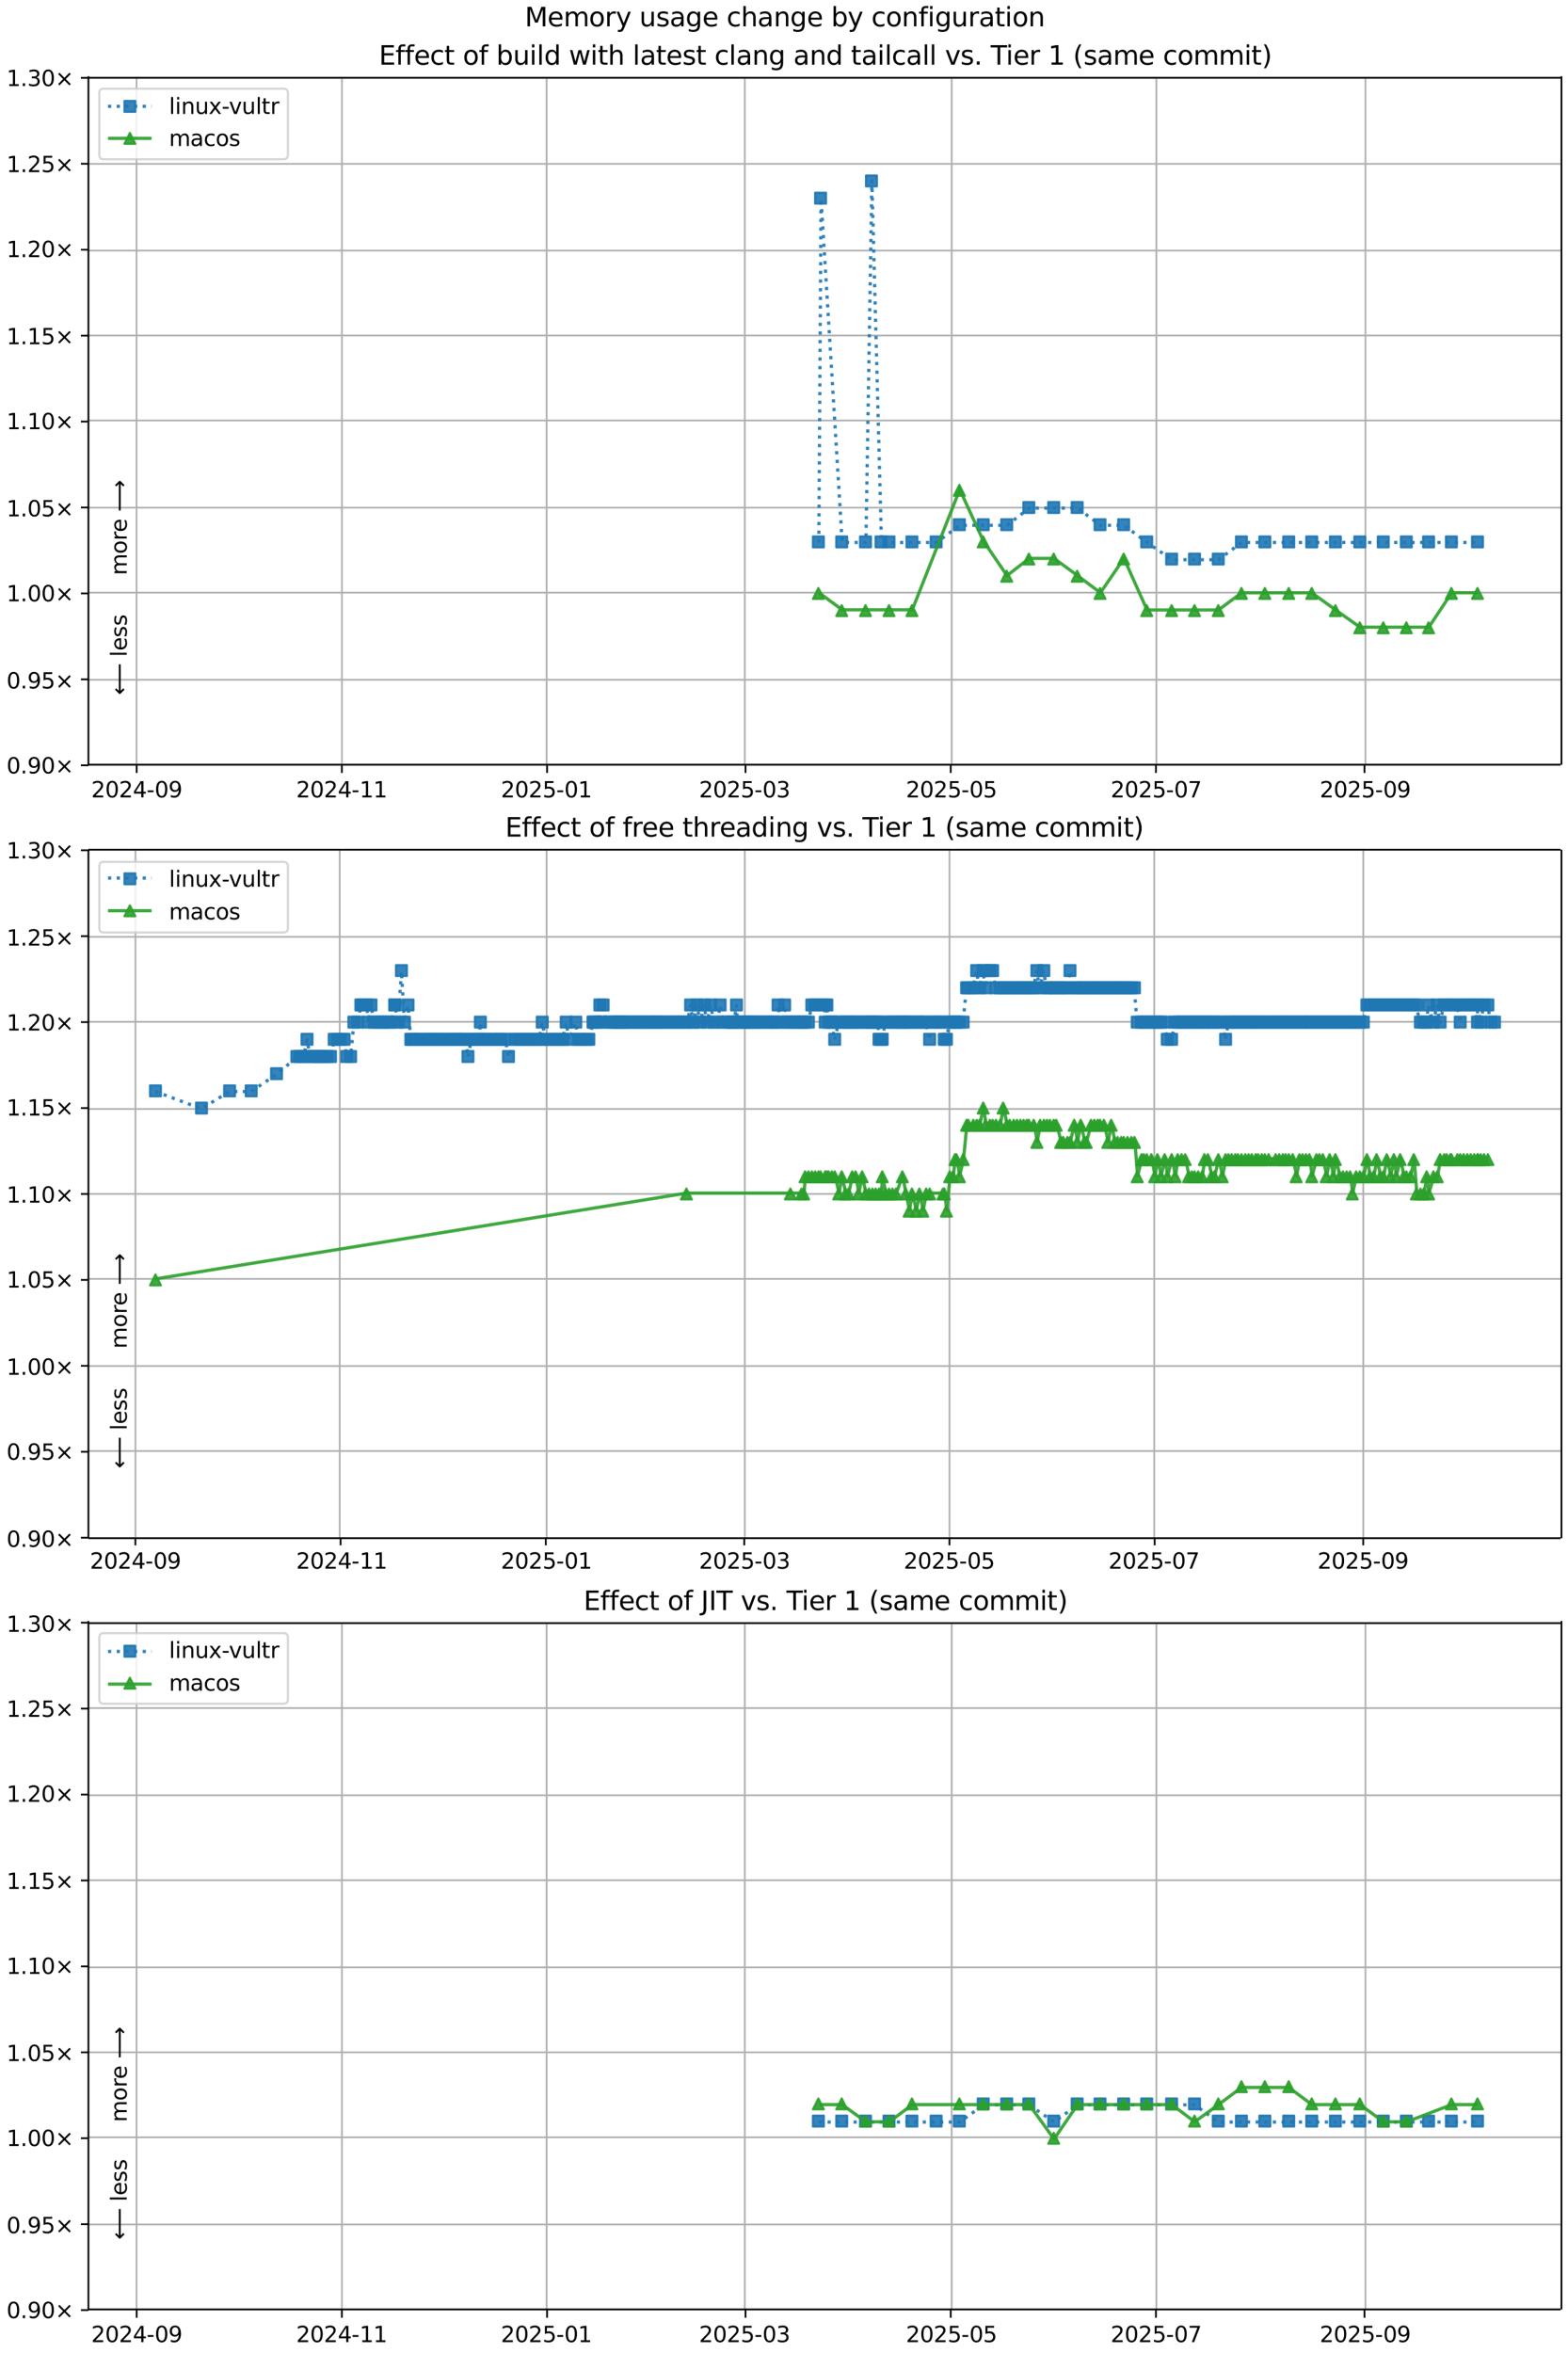 <?xml version="1.0" encoding="UTF-8"?>
<!DOCTYPE svg  PUBLIC '-//W3C//DTD SVG 1.1//EN'  'http://www.w3.org/Graphics/SVG/1.1/DTD/svg11.dtd'>
<svg width="720pt" height="1080pt" version="1.1" viewBox="0 0 720 1080" xmlns="http://www.w3.org/2000/svg" xmlns:xlink="http://www.w3.org/1999/xlink">
<defs>
<style type="text/css">*{stroke-linejoin: round; stroke-linecap: butt}</style>
</defs>
<path d="m0 1080h720v-1080h-720z" fill="#fff"/>
<path d="m40.6 351h676v-316h-676z" fill="#fff"/>
<path d="m62.7 351v-316" clip-path="url(#l)" fill="none" stroke="#b0b0b0" stroke-linecap="square" stroke-width=".8"/>
<defs>
<path id="o" d="m0 0v3.5" stroke="#000" stroke-width=".8"/>
</defs>
<use x="62.748" y="351.265" stroke="#000000" stroke-width=".8" xlink:href="#o"/>
<g transform="translate(41.9 366) scale(.1 -.1)">
<defs>
<path id="d" transform="scale(.016)" d="m1228 531h2203v-531h-2962v531q359 372 979 998 621 627 780 809 303 340 423 576 121 236 121 464 0 372-261 606-261 235-680 235-297 0-627-103-329-103-704-313v638q381 153 712 231 332 78 607 78 725 0 1156-363 431-362 431-968 0-288-108-546-107-257-392-607-78-91-497-524-418-433-1181-1211z"/>
<path id="c" transform="scale(.016)" d="m2034 4250q-487 0-733-480-245-479-245-1442 0-959 245-1439 246-480 733-480 491 0 736 480 246 480 246 1439 0 963-246 1442-245 480-736 480zm0 500q785 0 1199-621 414-620 414-1801 0-1178-414-1799-414-620-1199-620-784 0-1198 620-414 621-414 1799 0 1181 414 1801 414 621 1198 621z"/>
<path id="ad" transform="scale(.016)" d="m2419 4116-1594-2491h1594v2491zm-166 550h794v-3041h666v-525h-666v-1100h-628v1100h-2106v609l1940 2957z"/>
<path id="j" transform="scale(.016)" d="m313 2009h1684v-512h-1684v512z"/>
<path id="y" transform="scale(.016)" d="m703 97v575q238-113 481-172 244-59 479-59 625 0 954 420 330 420 377 1277-181-269-460-413-278-144-615-144-700 0-1108 423-408 424-408 1159 0 718 425 1152 425 435 1131 435 810 0 1236-621 427-620 427-1801 0-1103-524-1761-523-658-1407-658-238 0-482 47-243 47-506 141zm1256 1978q425 0 673 290 249 291 249 798 0 503-249 795-248 292-673 292t-673-292-248-795q0-507 248-798 248-290 673-290z"/>
</defs>
<use xlink:href="#d"/>
<use transform="translate(63.6)" xlink:href="#c"/>
<use transform="translate(127)" xlink:href="#d"/>
<use transform="translate(191)" xlink:href="#ad"/>
<use transform="translate(254)" xlink:href="#j"/>
<use transform="translate(291)" xlink:href="#c"/>
<use transform="translate(354)" xlink:href="#y"/>
</g>
<path d="m157 351v-316" clip-path="url(#l)" fill="none" stroke="#b0b0b0" stroke-linecap="square" stroke-width=".8"/>
<use x="156.973" y="351.265" stroke="#000000" stroke-width=".8" xlink:href="#o"/>
<g transform="translate(136 366) scale(.1 -.1)">
<defs>
<path id="e" transform="scale(.016)" d="m794 531h1031v3560l-1122-225v575l1116 225h631v-4135h1031v-531h-2687v531z"/>
</defs>
<use xlink:href="#d"/>
<use transform="translate(63.6)" xlink:href="#c"/>
<use transform="translate(127)" xlink:href="#d"/>
<use transform="translate(191)" xlink:href="#ad"/>
<use transform="translate(254)" xlink:href="#j"/>
<use transform="translate(291)" xlink:href="#e"/>
<use transform="translate(354)" xlink:href="#e"/>
</g>
<path d="m251 351v-316" clip-path="url(#l)" fill="none" stroke="#b0b0b0" stroke-linecap="square" stroke-width=".8"/>
<use x="251.198" y="351.265" stroke="#000000" stroke-width=".8" xlink:href="#o"/>
<g transform="translate(230 366) scale(.1 -.1)">
<defs>
<path id="f" transform="scale(.016)" d="m691 4666h2478v-532h-1900v-1143q137 47 274 70 138 23 276 23 781 0 1237-428 457-428 457-1159 0-753-469-1171-469-417-1322-417-294 0-599 50-304 50-629 150v635q281-153 581-228t634-75q541 0 856 284 316 284 316 772 0 487-316 771-315 285-856 285-253 0-505-56-251-56-513-175v2344z"/>
</defs>
<use xlink:href="#d"/>
<use transform="translate(63.6)" xlink:href="#c"/>
<use transform="translate(127)" xlink:href="#d"/>
<use transform="translate(191)" xlink:href="#f"/>
<use transform="translate(254)" xlink:href="#j"/>
<use transform="translate(291)" xlink:href="#c"/>
<use transform="translate(354)" xlink:href="#e"/>
</g>
<path d="m342 351v-316" clip-path="url(#l)" fill="none" stroke="#b0b0b0" stroke-linecap="square" stroke-width=".8"/>
<use x="342.334" y="351.265" stroke="#000000" stroke-width=".8" xlink:href="#o"/>
<g transform="translate(321 366) scale(.1 -.1)">
<defs>
<path id="ae" transform="scale(.016)" d="m2597 2516q453-97 707-404 255-306 255-756 0-690-475-1069-475-378-1350-378-293 0-604 58t-642 174v609q262-153 574-231 313-78 654-78 593 0 904 234t311 681q0 413-289 645-289 233-804 233h-544v519h569q465 0 712 186t247 536q0 359-255 551-254 193-729 193-260 0-557-57-297-56-653-174v562q360 100 674 150t592 50q719 0 1137-327 419-326 419-882 0-388-222-655t-631-370z"/>
</defs>
<use xlink:href="#d"/>
<use transform="translate(63.6)" xlink:href="#c"/>
<use transform="translate(127)" xlink:href="#d"/>
<use transform="translate(191)" xlink:href="#f"/>
<use transform="translate(254)" xlink:href="#j"/>
<use transform="translate(291)" xlink:href="#c"/>
<use transform="translate(354)" xlink:href="#ae"/>
</g>
<path d="m437 351v-316" clip-path="url(#l)" fill="none" stroke="#b0b0b0" stroke-linecap="square" stroke-width=".8"/>
<use x="436.559" y="351.265" stroke="#000000" stroke-width=".8" xlink:href="#o"/>
<g transform="translate(416 366) scale(.1 -.1)">
<use xlink:href="#d"/>
<use transform="translate(63.6)" xlink:href="#c"/>
<use transform="translate(127)" xlink:href="#d"/>
<use transform="translate(191)" xlink:href="#f"/>
<use transform="translate(254)" xlink:href="#j"/>
<use transform="translate(291)" xlink:href="#c"/>
<use transform="translate(354)" xlink:href="#f"/>
</g>
<path d="m531 351v-316" clip-path="url(#l)" fill="none" stroke="#b0b0b0" stroke-linecap="square" stroke-width=".8"/>
<use x="530.784" y="351.265" stroke="#000000" stroke-width=".8" xlink:href="#o"/>
<g transform="translate(510 366) scale(.1 -.1)">
<defs>
<path id="al" transform="scale(.016)" d="m525 4666h3e3v-269l-1694-4397h-659l1594 4134h-2241v532z"/>
</defs>
<use xlink:href="#d"/>
<use transform="translate(63.6)" xlink:href="#c"/>
<use transform="translate(127)" xlink:href="#d"/>
<use transform="translate(191)" xlink:href="#f"/>
<use transform="translate(254)" xlink:href="#j"/>
<use transform="translate(291)" xlink:href="#c"/>
<use transform="translate(354)" xlink:href="#al"/>
</g>
<path d="m627 351v-316" clip-path="url(#l)" fill="none" stroke="#b0b0b0" stroke-linecap="square" stroke-width=".8"/>
<use x="626.554" y="351.265" stroke="#000000" stroke-width=".8" xlink:href="#o"/>
<g transform="translate(606 366) scale(.1 -.1)">
<use xlink:href="#d"/>
<use transform="translate(63.6)" xlink:href="#c"/>
<use transform="translate(127)" xlink:href="#d"/>
<use transform="translate(191)" xlink:href="#f"/>
<use transform="translate(254)" xlink:href="#j"/>
<use transform="translate(291)" xlink:href="#c"/>
<use transform="translate(354)" xlink:href="#y"/>
</g>
<path d="m40.6 351h676" clip-path="url(#l)" fill="none" stroke="#b0b0b0" stroke-linecap="square" stroke-width=".8"/>
<defs>
<path id="h" d="m0 0h-3.5" stroke="#000" stroke-width=".8"/>
</defs>
<use x="40.646" y="351.265" stroke="#000000" stroke-width=".8" xlink:href="#h"/>
<g transform="translate(3 355) scale(.1 -.1)">
<defs>
<path id="g" transform="scale(.016)" d="m684 794h660v-794h-660v794z"/>
<path id="i" transform="scale(.016)" d="m4488 3438-1429-1435 1429-1428-372-378-1435 1434-1434-1434-369 378 1425 1428-1425 1435 369 378 1434-1435 1435 1435 372-378z"/>
</defs>
<use xlink:href="#c"/>
<use transform="translate(63.6)" xlink:href="#g"/>
<use transform="translate(95.4)" xlink:href="#y"/>
<use transform="translate(159)" xlink:href="#c"/>
<use transform="translate(223)" xlink:href="#i"/>
</g>
<path d="m40.6 312h676" clip-path="url(#l)" fill="none" stroke="#b0b0b0" stroke-linecap="square" stroke-width=".8"/>
<use x="40.646" y="311.823" stroke="#000000" stroke-width=".8" xlink:href="#h"/>
<g transform="translate(3 316) scale(.1 -.1)">
<use xlink:href="#c"/>
<use transform="translate(63.6)" xlink:href="#g"/>
<use transform="translate(95.4)" xlink:href="#y"/>
<use transform="translate(159)" xlink:href="#f"/>
<use transform="translate(223)" xlink:href="#i"/>
</g>
<path d="m40.6 272h676" clip-path="url(#l)" fill="none" stroke="#b0b0b0" stroke-linecap="square" stroke-width=".8"/>
<use x="40.646" y="272.382" stroke="#000000" stroke-width=".8" xlink:href="#h"/>
<g transform="translate(3 276) scale(.1 -.1)">
<use xlink:href="#e"/>
<use transform="translate(63.6)" xlink:href="#g"/>
<use transform="translate(95.4)" xlink:href="#c"/>
<use transform="translate(159)" xlink:href="#c"/>
<use transform="translate(223)" xlink:href="#i"/>
</g>
<path d="m40.6 233h676" clip-path="url(#l)" fill="none" stroke="#b0b0b0" stroke-linecap="square" stroke-width=".8"/>
<use x="40.646" y="232.94" stroke="#000000" stroke-width=".8" xlink:href="#h"/>
<g transform="translate(3 237) scale(.1 -.1)">
<use xlink:href="#e"/>
<use transform="translate(63.6)" xlink:href="#g"/>
<use transform="translate(95.4)" xlink:href="#c"/>
<use transform="translate(159)" xlink:href="#f"/>
<use transform="translate(223)" xlink:href="#i"/>
</g>
<path d="m40.6 193h676" clip-path="url(#l)" fill="none" stroke="#b0b0b0" stroke-linecap="square" stroke-width=".8"/>
<use x="40.646" y="193.499" stroke="#000000" stroke-width=".8" xlink:href="#h"/>
<g transform="translate(3 197) scale(.1 -.1)">
<use xlink:href="#e"/>
<use transform="translate(63.6)" xlink:href="#g"/>
<use transform="translate(95.4)" xlink:href="#e"/>
<use transform="translate(159)" xlink:href="#c"/>
<use transform="translate(223)" xlink:href="#i"/>
</g>
<path d="m40.6 154h676" clip-path="url(#l)" fill="none" stroke="#b0b0b0" stroke-linecap="square" stroke-width=".8"/>
<use x="40.646" y="154.057" stroke="#000000" stroke-width=".8" xlink:href="#h"/>
<g transform="translate(3 158) scale(.1 -.1)">
<use xlink:href="#e"/>
<use transform="translate(63.6)" xlink:href="#g"/>
<use transform="translate(95.4)" xlink:href="#e"/>
<use transform="translate(159)" xlink:href="#f"/>
<use transform="translate(223)" xlink:href="#i"/>
</g>
<path d="m40.6 115h676" clip-path="url(#l)" fill="none" stroke="#b0b0b0" stroke-linecap="square" stroke-width=".8"/>
<use x="40.646" y="114.616" stroke="#000000" stroke-width=".8" xlink:href="#h"/>
<g transform="translate(3 118) scale(.1 -.1)">
<use xlink:href="#e"/>
<use transform="translate(63.6)" xlink:href="#g"/>
<use transform="translate(95.4)" xlink:href="#d"/>
<use transform="translate(159)" xlink:href="#c"/>
<use transform="translate(223)" xlink:href="#i"/>
</g>
<path d="m40.6 75.2h676" clip-path="url(#l)" fill="none" stroke="#b0b0b0" stroke-linecap="square" stroke-width=".8"/>
<use x="40.646" y="75.174" stroke="#000000" stroke-width=".8" xlink:href="#h"/>
<g transform="translate(3 79) scale(.1 -.1)">
<use xlink:href="#e"/>
<use transform="translate(63.6)" xlink:href="#g"/>
<use transform="translate(95.4)" xlink:href="#d"/>
<use transform="translate(159)" xlink:href="#f"/>
<use transform="translate(223)" xlink:href="#i"/>
</g>
<path d="m40.6 35.7h676" clip-path="url(#l)" fill="none" stroke="#b0b0b0" stroke-linecap="square" stroke-width=".8"/>
<use x="40.646" y="35.733" stroke="#000000" stroke-width=".8" xlink:href="#h"/>
<g transform="translate(3 39.5) scale(.1 -.1)">
<use xlink:href="#e"/>
<use transform="translate(63.6)" xlink:href="#g"/>
<use transform="translate(95.4)" xlink:href="#ae"/>
<use transform="translate(159)" xlink:href="#c"/>
<use transform="translate(223)" xlink:href="#i"/>
</g>
<path d="m376 249 1.01-158 9.71 158h10.9l2.74-166 4.39 166h3.66 10.5 11.1l10.7-7.89h10.9 10.8l10.2-7.89h11.4 10.8l10.5 7.89h10.8l10.6 7.89 11.4 7.89h10.5 10.9l10.6-7.89h10.7 11 10.6 10.9 11.2 10.8 10.6 10.2 10.5 12" clip-path="url(#l)" fill="none" stroke="#1f77b4" stroke-dasharray="1.5,2.475" stroke-opacity=".9" stroke-width="1.5"/>
<defs>
<path id="a" d="m-2.5 2.5h5v-5h-5z" stroke="#1f77b4" stroke-opacity=".9"/>
</defs>
<g clip-path="url(#l)" fill="#1f77b4" fill-opacity=".9" stroke="#1f77b4" stroke-opacity=".9">
<use x="375.786" y="248.717" xlink:href="#a"/>
<use x="376.795" y="90.951" xlink:href="#a"/>
<use x="386.503" y="248.717" xlink:href="#a"/>
<use x="397.423" y="248.717" xlink:href="#a"/>
<use x="400.16" y="83.062" xlink:href="#a"/>
<use x="404.552" y="248.717" xlink:href="#a"/>
<use x="408.214" y="248.717" xlink:href="#a"/>
<use x="418.743" y="248.717" xlink:href="#a"/>
<use x="429.848" y="248.717" xlink:href="#a"/>
<use x="440.521" y="240.829" xlink:href="#a"/>
<use x="451.467" y="240.829" xlink:href="#a"/>
<use x="462.266" y="240.829" xlink:href="#a"/>
<use x="472.429" y="232.94" xlink:href="#a"/>
<use x="483.836" y="232.94" xlink:href="#a"/>
<use x="494.622" y="232.94" xlink:href="#a"/>
<use x="505.109" y="240.829" xlink:href="#a"/>
<use x="515.952" y="240.829" xlink:href="#a"/>
<use x="526.549" y="248.717" xlink:href="#a"/>
<use x="537.987" y="256.605" xlink:href="#a"/>
<use x="548.5" y="256.605" xlink:href="#a"/>
<use x="559.408" y="256.605" xlink:href="#a"/>
<use x="570.047" y="248.717" xlink:href="#a"/>
<use x="580.782" y="248.717" xlink:href="#a"/>
<use x="591.762" y="248.717" xlink:href="#a"/>
<use x="602.322" y="248.717" xlink:href="#a"/>
<use x="613.187" y="248.717" xlink:href="#a"/>
<use x="624.389" y="248.717" xlink:href="#a"/>
<use x="635.172" y="248.717" xlink:href="#a"/>
<use x="645.763" y="248.717" xlink:href="#a"/>
<use x="655.969" y="248.717" xlink:href="#a"/>
<use x="666.442" y="248.717" xlink:href="#a"/>
<use x="678.437" y="248.717" xlink:href="#a"/>
</g>
<path d="m376 272 10.7 7.89h10.9 10.8 10.5l21.8-55.2 10.9 23.7 10.8 15.8 10.2-7.89h11.4l10.8 7.89 10.5 7.89 10.8-15.8 10.6 23.7h11.4 10.5 10.9l10.6-7.89h10.7 11 10.6l10.9 7.89 11.2 7.89h10.8 10.6 10.2l10.5-15.8h12" clip-path="url(#l)" fill="none" stroke="#2ca02c" stroke-linecap="square" stroke-opacity=".9" stroke-width="1.5"/>
<defs>
<path id="b" d="m0-2.5-2.5 5h5z" stroke="#2ca02c" stroke-opacity=".9"/>
</defs>
<g clip-path="url(#l)" fill="#2ca02c" fill-opacity=".9" stroke="#2ca02c" stroke-opacity=".9">
<use x="375.786" y="272.382" xlink:href="#b"/>
<use x="386.503" y="280.27" xlink:href="#b"/>
<use x="397.423" y="280.27" xlink:href="#b"/>
<use x="408.214" y="280.27" xlink:href="#b"/>
<use x="418.743" y="280.27" xlink:href="#b"/>
<use x="440.521" y="225.052" xlink:href="#b"/>
<use x="451.467" y="248.717" xlink:href="#b"/>
<use x="462.266" y="264.493" xlink:href="#b"/>
<use x="472.429" y="256.605" xlink:href="#b"/>
<use x="483.836" y="256.605" xlink:href="#b"/>
<use x="494.622" y="264.493" xlink:href="#b"/>
<use x="505.109" y="272.382" xlink:href="#b"/>
<use x="515.952" y="256.605" xlink:href="#b"/>
<use x="526.549" y="280.27" xlink:href="#b"/>
<use x="537.987" y="280.27" xlink:href="#b"/>
<use x="548.5" y="280.27" xlink:href="#b"/>
<use x="559.408" y="280.27" xlink:href="#b"/>
<use x="570.047" y="272.382" xlink:href="#b"/>
<use x="580.782" y="272.382" xlink:href="#b"/>
<use x="591.762" y="272.382" xlink:href="#b"/>
<use x="602.322" y="272.382" xlink:href="#b"/>
<use x="613.187" y="280.27" xlink:href="#b"/>
<use x="624.389" y="288.158" xlink:href="#b"/>
<use x="635.172" y="288.158" xlink:href="#b"/>
<use x="645.763" y="288.158" xlink:href="#b"/>
<use x="655.969" y="288.158" xlink:href="#b"/>
<use x="666.442" y="272.382" xlink:href="#b"/>
<use x="678.437" y="272.382" xlink:href="#b"/>
</g>
<path d="m40.6 351v-316" fill="none" stroke="#000" stroke-linecap="square" stroke-width=".8"/>
<path d="m717 351v-316" fill="none" stroke="#000" stroke-linecap="square" stroke-width=".8"/>
<path d="m40.6 351h676" fill="none" stroke="#000" stroke-linecap="square" stroke-width=".8"/>
<path d="m40.6 35.7h676" fill="none" stroke="#000" stroke-linecap="square" stroke-width=".8"/>
<g clip-path="url(#l)">
<g transform="translate(58.2 264) rotate(-90) scale(.1 -.1)">
<defs>
<path id="q" transform="scale(.016)" d="m3328 2828q216 388 516 572t706 184q547 0 844-383 297-382 297-1088v-2113h-578v2094q0 503-179 746-178 244-543 244-447 0-707-297-259-296-259-809v-1978h-578v2094q0 506-178 748t-550 242q-441 0-701-298-259-298-259-808v-1978h-578v3500h578v-544q197 322 472 475t653 153q382 0 649-194 267-193 395-562z"/>
<path id="s" transform="scale(.016)" d="m1959 3097q-462 0-731-361t-269-989 267-989q268-361 733-361 460 0 728 362 269 363 269 988 0 622-269 986-268 364-728 364zm0 487q750 0 1178-488 429-487 429-1349 0-859-429-1349-428-489-1178-489-753 0-1180 489-426 490-426 1349 0 862 426 1349 427 488 1180 488z"/>
<path id="w" transform="scale(.016)" d="m2631 2963q-97 56-211 82-114 27-251 27-488 0-749-317t-261-911v-1844h-578v3500h578v-544q182 319 472 473 291 155 707 155 59 0 131-8 72-7 159-23l3-590z"/>
<path id="n" transform="scale(.016)" d="m3597 1894v-281h-2644q38-594 358-905t892-311q331 0 642 81t618 244v-544q-310-131-635-200t-659-69q-838 0-1327 487-489 488-489 1320 0 859 464 1363 464 505 1252 505 706 0 1117-455 411-454 411-1235zm-575 169q-6 471-264 752-258 282-683 282-481 0-770-272t-333-766l2050 4z"/>
<path id="ao" transform="scale(.016)" d="m8863 2147v-281l-1229-1228-375 375 729 728h-7622v531h7622l-729 728 375 375 1229-1228z"/>
</defs>
<use xlink:href="#q"/>
<use transform="translate(97.4)" xlink:href="#s"/>
<use transform="translate(159)" xlink:href="#w"/>
<use transform="translate(197)" xlink:href="#n"/>
<use transform="translate(259)" xlink:href="#DejaVuSans-20"/>
<use transform="translate(291)" xlink:href="#ao"/>
</g>
</g>
<g clip-path="url(#l)">
<g transform="translate(58.2 319) rotate(-90) scale(.1 -.1)">
<defs>
<path id="ap" transform="scale(.016)" d="m313 1866v281l1228 1228 375-375-728-728h7621v-531h-7621l728-728-375-375-1228 1228z"/>
<path id="t" transform="scale(.016)" d="m603 4863h575v-4863h-575v4863z"/>
<path id="p" transform="scale(.016)" d="m2834 3397v-544q-243 125-506 187-262 63-544 63-428 0-642-131t-214-394q0-200 153-314t616-217l197-44q612-131 870-370t258-667q0-488-386-773-386-284-1061-284-281 0-586 55t-642 164v594q319-166 628-249 309-82 613-82 406 0 624 139 219 139 219 392 0 234-158 359-157 125-692 241l-200 47q-534 112-772 345-237 233-237 639 0 494 350 762 350 269 994 269 318 0 599-47 282-46 519-140z"/>
</defs>
<use xlink:href="#ap"/>
<use transform="translate(143)" xlink:href="#DejaVuSans-20"/>
<use transform="translate(175)" xlink:href="#t"/>
<use transform="translate(203)" xlink:href="#n"/>
<use transform="translate(264)" xlink:href="#p"/>
<use transform="translate(317)" xlink:href="#p"/>
</g>
</g>
<g transform="translate(174 29.7) scale(.12 -.12)">
<defs>
<path id="ak" transform="scale(.016)" d="m628 4666h2950v-532h-2319v-1381h2222v-531h-2222v-1691h2375v-531h-3006v4666z"/>
<path id="z" transform="scale(.016)" d="m2375 4863v-479h-550q-309 0-430-125-120-125-120-450v-309h947v-447h-947v-3053h-578v3053h-550v447h550v244q0 584 272 851 272 268 862 268h544z"/>
<path id="x" transform="scale(.016)" d="m3122 3366v-538q-244 135-489 202t-495 67q-560 0-870-355-309-354-309-995t309-996q310-354 870-354 250 0 495 67t489 202v-532q-241-112-499-168-257-57-548-57-791 0-1257 497-465 497-465 1341 0 856 470 1346 471 491 1290 491 265 0 518-55 253-54 491-163z"/>
<path id="r" transform="scale(.016)" d="m1172 4494v-994h1184v-447h-1184v-1900q0-428 117-550t477-122h590v-481h-590q-666 0-919 248-253 249-253 905v1900h-422v447h422v994h578z"/>
<path id="ar" transform="scale(.016)" d="m3116 1747q0 634-261 995t-717 361q-457 0-718-361t-261-995 261-995 718-361q456 0 717 361t261 995zm-1957 1222q182 312 458 463 277 152 661 152 638 0 1036-506 399-506 399-1331t-399-1332q-398-506-1036-506-384 0-661 152-276 152-458 464v-525h-578v4863h578v-1894z"/>
<path id="aa" transform="scale(.016)" d="m544 1381v2119h575v-2097q0-497 193-746 194-248 582-248 465 0 735 297 271 297 271 810v1984h575v-3500h-575v538q-209-319-486-474-276-155-642-155-603 0-916 375-312 375-312 1097zm1447 2203z"/>
<path id="u" transform="scale(.016)" d="m603 3500h575v-3500h-575v3500zm0 1363h575v-729h-575v729z"/>
<path id="aj" transform="scale(.016)" d="m2906 2969v1894h575v-4863h-575v525q-181-312-458-464-276-152-664-152-634 0-1033 506-398 507-398 1332t398 1331q399 506 1033 506 388 0 664-152 277-151 458-463zm-1959-1222q0-634 261-995t717-361 718 361q263 361 263 995t-263 995q-262 361-718 361t-717-361-261-995z"/>
<path id="as" transform="scale(.016)" d="m269 3500h575l719-2731 715 2731h678l719-2731 716 2731h575l-916-3500h-678l-753 2869-756-2869h-679l-915 3500z"/>
<path id="ai" transform="scale(.016)" d="m3513 2113v-2113h-575v2094q0 497-194 743-194 247-581 247-466 0-735-297-269-296-269-809v-1978h-578v4863h578v-1907q207 316 486 472 280 156 646 156 603 0 912-373 310-373 310-1098z"/>
<path id="v" transform="scale(.016)" d="m2194 1759q-697 0-966-159t-269-544q0-306 202-486 202-179 548-179 479 0 768 339t289 901v128h-572zm1147 238v-2e3h-575v531q-197-318-491-470t-719-152q-537 0-855 302-317 302-317 808 0 590 395 890 396 300 1180 300h807v57q0 397-261 614t-733 217q-300 0-585-72-284-72-546-216v532q315 122 612 182 297 61 578 61 760 0 1135-394 375-393 375-1193z"/>
<path id="ab" transform="scale(.016)" d="m3513 2113v-2113h-575v2094q0 497-194 743-194 247-581 247-466 0-735-297-269-296-269-809v-1978h-578v3500h578v-544q207 316 486 472 280 156 646 156 603 0 912-373 310-373 310-1098z"/>
<path id="af" transform="scale(.016)" d="m2906 1791q0 625-258 968-257 344-723 344-462 0-720-344-258-343-258-968 0-622 258-966t720-344q466 0 723 344 258 344 258 966zm575-1357q0-893-397-1329-396-436-1215-436-303 0-572 45t-522 139v559q253-137 500-202 247-66 503-66 566 0 847 295t281 892v285q-178-310-456-463t-666-153q-643 0-1037 490-394 491-394 1301 0 812 394 1302 394 491 1037 491 388 0 666-153t456-462v531h575v-3066z"/>
<path id="ac" transform="scale(.016)" d="m191 3500h609l1094-2937 1094 2937h609l-1313-3500h-781l-1312 3500z"/>
<path id="ag" transform="scale(.016)" d="m-19 4666h3947v-532h-1656v-4134h-634v4134h-1657v532z"/>
<path id="an" transform="scale(.016)" d="m1984 4856q-418-718-622-1422-203-703-203-1425 0-721 205-1429t620-1424h-500q-468 735-701 1444t-233 1409q0 697 231 1403 232 707 703 1444h500z"/>
<path id="am" transform="scale(.016)" d="m513 4856h500q468-737 701-1444 233-706 233-1403 0-700-233-1409t-701-1444h-500q415 716 620 1424t205 1429q0 722-205 1425-205 704-620 1422z"/>
</defs>
<use xlink:href="#ak"/>
<use transform="translate(63.2)" xlink:href="#z"/>
<use transform="translate(98.4)" xlink:href="#z"/>
<use transform="translate(134)" xlink:href="#n"/>
<use transform="translate(195)" xlink:href="#x"/>
<use transform="translate(250)" xlink:href="#r"/>
<use transform="translate(289)" xlink:href="#DejaVuSans-20"/>
<use transform="translate(321)" xlink:href="#s"/>
<use transform="translate(382)" xlink:href="#z"/>
<use transform="translate(417)" xlink:href="#DejaVuSans-20"/>
<use transform="translate(449)" xlink:href="#ar"/>
<use transform="translate(513)" xlink:href="#aa"/>
<use transform="translate(576)" xlink:href="#u"/>
<use transform="translate(604)" xlink:href="#t"/>
<use transform="translate(632)" xlink:href="#aj"/>
<use transform="translate(695)" xlink:href="#DejaVuSans-20"/>
<use transform="translate(727)" xlink:href="#as"/>
<use transform="translate(809)" xlink:href="#u"/>
<use transform="translate(837)" xlink:href="#r"/>
<use transform="translate(876)" xlink:href="#ai"/>
<use transform="translate(939)" xlink:href="#DejaVuSans-20"/>
<use transform="translate(971)" xlink:href="#t"/>
<use transform="translate(999)" xlink:href="#v"/>
<use transform="translate(1060)" xlink:href="#r"/>
<use transform="translate(1099)" xlink:href="#n"/>
<use transform="translate(1161)" xlink:href="#p"/>
<use transform="translate(1213)" xlink:href="#r"/>
<use transform="translate(1252)" xlink:href="#DejaVuSans-20"/>
<use transform="translate(1284)" xlink:href="#x"/>
<use transform="translate(1339)" xlink:href="#t"/>
<use transform="translate(1367)" xlink:href="#v"/>
<use transform="translate(1428)" xlink:href="#ab"/>
<use transform="translate(1491)" xlink:href="#af"/>
<use transform="translate(1555)" xlink:href="#DejaVuSans-20"/>
<use transform="translate(1586)" xlink:href="#v"/>
<use transform="translate(1648)" xlink:href="#ab"/>
<use transform="translate(1711)" xlink:href="#aj"/>
<use transform="translate(1775)" xlink:href="#DejaVuSans-20"/>
<use transform="translate(1806)" xlink:href="#r"/>
<use transform="translate(1846)" xlink:href="#v"/>
<use transform="translate(1907)" xlink:href="#u"/>
<use transform="translate(1935)" xlink:href="#t"/>
<use transform="translate(1962)" xlink:href="#x"/>
<use transform="translate(2017)" xlink:href="#v"/>
<use transform="translate(2079)" xlink:href="#t"/>
<use transform="translate(2106)" xlink:href="#t"/>
<use transform="translate(2134)" xlink:href="#DejaVuSans-20"/>
<use transform="translate(2166)" xlink:href="#ac"/>
<use transform="translate(2225)" xlink:href="#p"/>
<use transform="translate(2277)" xlink:href="#g"/>
<use transform="translate(2309)" xlink:href="#DejaVuSans-20"/>
<use transform="translate(2341)" xlink:href="#ag"/>
<use transform="translate(2399)" xlink:href="#u"/>
<use transform="translate(2427)" xlink:href="#n"/>
<use transform="translate(2488)" xlink:href="#w"/>
<use transform="translate(2529)" xlink:href="#DejaVuSans-20"/>
<use transform="translate(2561)" xlink:href="#e"/>
<use transform="translate(2625)" xlink:href="#DejaVuSans-20"/>
<use transform="translate(2656)" xlink:href="#an"/>
<use transform="translate(2696)" xlink:href="#p"/>
<use transform="translate(2748)" xlink:href="#v"/>
<use transform="translate(2809)" xlink:href="#q"/>
<use transform="translate(2906)" xlink:href="#n"/>
<use transform="translate(2968)" xlink:href="#DejaVuSans-20"/>
<use transform="translate(3e3)" xlink:href="#x"/>
<use transform="translate(3055)" xlink:href="#s"/>
<use transform="translate(3116)" xlink:href="#q"/>
<use transform="translate(3213)" xlink:href="#q"/>
<use transform="translate(3311)" xlink:href="#u"/>
<use transform="translate(3338)" xlink:href="#r"/>
<use transform="translate(3378)" xlink:href="#am"/>
</g>
<path d="m47.6 73.1h82.6q2 0 2-2v-28.4q0-2-2-2h-82.6q-2 0-2 2v28.4q0 2 2 2z" fill="#fff" opacity=".8" stroke="#ccc"/>
<path d="m49.6 48.8h10 10" fill="none" stroke="#1f77b4" stroke-dasharray="1.5,2.475" stroke-opacity=".9" stroke-width="1.5"/>
<use x="59.646" y="48.831" fill="#1f77b4" fill-opacity=".9" stroke="#1f77b4" stroke-opacity=".9" xlink:href="#a"/>
<g transform="translate(77.6 52.3) scale(.1 -.1)">
<defs>
<path id="ah" transform="scale(.016)" d="m3513 3500-1266-1703 1331-1797h-678l-1019 1375-1018-1375h-679l1360 1831-1244 1669h678l928-1247 928 1247h679z"/>
</defs>
<use xlink:href="#t"/>
<use transform="translate(27.8)" xlink:href="#u"/>
<use transform="translate(55.6)" xlink:href="#ab"/>
<use transform="translate(119)" xlink:href="#aa"/>
<use transform="translate(182)" xlink:href="#ah"/>
<use transform="translate(242)" xlink:href="#j"/>
<use transform="translate(275)" xlink:href="#ac"/>
<use transform="translate(334)" xlink:href="#aa"/>
<use transform="translate(398)" xlink:href="#t"/>
<use transform="translate(425)" xlink:href="#r"/>
<use transform="translate(465)" xlink:href="#w"/>
</g>
<path d="m49.6 63.5h10 10" fill="none" stroke="#2ca02c" stroke-linecap="square" stroke-opacity=".9" stroke-width="1.5"/>
<use x="59.646" y="63.509" fill="#2ca02c" fill-opacity=".9" stroke="#2ca02c" stroke-opacity=".9" xlink:href="#b"/>
<g transform="translate(77.6 67) scale(.1 -.1)">
<use xlink:href="#q"/>
<use transform="translate(97.4)" xlink:href="#v"/>
<use transform="translate(159)" xlink:href="#x"/>
<use transform="translate(214)" xlink:href="#s"/>
<use transform="translate(275)" xlink:href="#p"/>
</g>
<path d="m40.6 706h676v-316h-676z" fill="#fff"/>
<path d="m62.2 706v-316" clip-path="url(#m)" fill="none" stroke="#b0b0b0" stroke-linecap="square" stroke-width=".8"/>
<use x="62.169" y="705.793" stroke="#000000" stroke-width=".8" xlink:href="#o"/>
<g transform="translate(41.3 720) scale(.1 -.1)">
<use xlink:href="#d"/>
<use transform="translate(63.6)" xlink:href="#c"/>
<use transform="translate(127)" xlink:href="#d"/>
<use transform="translate(191)" xlink:href="#ad"/>
<use transform="translate(254)" xlink:href="#j"/>
<use transform="translate(291)" xlink:href="#c"/>
<use transform="translate(354)" xlink:href="#y"/>
</g>
<path d="m156 706v-316" clip-path="url(#m)" fill="none" stroke="#b0b0b0" stroke-linecap="square" stroke-width=".8"/>
<use x="156.394" y="705.793" stroke="#000000" stroke-width=".8" xlink:href="#o"/>
<g transform="translate(136 720) scale(.1 -.1)">
<use xlink:href="#d"/>
<use transform="translate(63.6)" xlink:href="#c"/>
<use transform="translate(127)" xlink:href="#d"/>
<use transform="translate(191)" xlink:href="#ad"/>
<use transform="translate(254)" xlink:href="#j"/>
<use transform="translate(291)" xlink:href="#e"/>
<use transform="translate(354)" xlink:href="#e"/>
</g>
<path d="m251 706v-316" clip-path="url(#m)" fill="none" stroke="#b0b0b0" stroke-linecap="square" stroke-width=".8"/>
<use x="250.619" y="705.793" stroke="#000000" stroke-width=".8" xlink:href="#o"/>
<g transform="translate(230 720) scale(.1 -.1)">
<use xlink:href="#d"/>
<use transform="translate(63.6)" xlink:href="#c"/>
<use transform="translate(127)" xlink:href="#d"/>
<use transform="translate(191)" xlink:href="#f"/>
<use transform="translate(254)" xlink:href="#j"/>
<use transform="translate(291)" xlink:href="#c"/>
<use transform="translate(354)" xlink:href="#e"/>
</g>
<path d="m342 706v-316" clip-path="url(#m)" fill="none" stroke="#b0b0b0" stroke-linecap="square" stroke-width=".8"/>
<use x="341.755" y="705.793" stroke="#000000" stroke-width=".8" xlink:href="#o"/>
<g transform="translate(321 720) scale(.1 -.1)">
<use xlink:href="#d"/>
<use transform="translate(63.6)" xlink:href="#c"/>
<use transform="translate(127)" xlink:href="#d"/>
<use transform="translate(191)" xlink:href="#f"/>
<use transform="translate(254)" xlink:href="#j"/>
<use transform="translate(291)" xlink:href="#c"/>
<use transform="translate(354)" xlink:href="#ae"/>
</g>
<path d="m436 706v-316" clip-path="url(#m)" fill="none" stroke="#b0b0b0" stroke-linecap="square" stroke-width=".8"/>
<use x="435.98" y="705.793" stroke="#000000" stroke-width=".8" xlink:href="#o"/>
<g transform="translate(415 720) scale(.1 -.1)">
<use xlink:href="#d"/>
<use transform="translate(63.6)" xlink:href="#c"/>
<use transform="translate(127)" xlink:href="#d"/>
<use transform="translate(191)" xlink:href="#f"/>
<use transform="translate(254)" xlink:href="#j"/>
<use transform="translate(291)" xlink:href="#c"/>
<use transform="translate(354)" xlink:href="#f"/>
</g>
<path d="m530 706v-316" clip-path="url(#m)" fill="none" stroke="#b0b0b0" stroke-linecap="square" stroke-width=".8"/>
<use x="530.205" y="705.793" stroke="#000000" stroke-width=".8" xlink:href="#o"/>
<g transform="translate(509 720) scale(.1 -.1)">
<use xlink:href="#d"/>
<use transform="translate(63.6)" xlink:href="#c"/>
<use transform="translate(127)" xlink:href="#d"/>
<use transform="translate(191)" xlink:href="#f"/>
<use transform="translate(254)" xlink:href="#j"/>
<use transform="translate(291)" xlink:href="#c"/>
<use transform="translate(354)" xlink:href="#al"/>
</g>
<path d="m626 706v-316" clip-path="url(#m)" fill="none" stroke="#b0b0b0" stroke-linecap="square" stroke-width=".8"/>
<use x="625.975" y="705.793" stroke="#000000" stroke-width=".8" xlink:href="#o"/>
<g transform="translate(605 720) scale(.1 -.1)">
<use xlink:href="#d"/>
<use transform="translate(63.6)" xlink:href="#c"/>
<use transform="translate(127)" xlink:href="#d"/>
<use transform="translate(191)" xlink:href="#f"/>
<use transform="translate(254)" xlink:href="#j"/>
<use transform="translate(291)" xlink:href="#c"/>
<use transform="translate(354)" xlink:href="#y"/>
</g>
<path d="m40.6 706h676" clip-path="url(#m)" fill="none" stroke="#b0b0b0" stroke-linecap="square" stroke-width=".8"/>
<use x="40.646" y="705.793" stroke="#000000" stroke-width=".8" xlink:href="#h"/>
<g transform="translate(3 710) scale(.1 -.1)">
<use xlink:href="#c"/>
<use transform="translate(63.6)" xlink:href="#g"/>
<use transform="translate(95.4)" xlink:href="#y"/>
<use transform="translate(159)" xlink:href="#c"/>
<use transform="translate(223)" xlink:href="#i"/>
</g>
<path d="m40.6 666h676" clip-path="url(#m)" fill="none" stroke="#b0b0b0" stroke-linecap="square" stroke-width=".8"/>
<use x="40.646" y="666.352" stroke="#000000" stroke-width=".8" xlink:href="#h"/>
<g transform="translate(3 670) scale(.1 -.1)">
<use xlink:href="#c"/>
<use transform="translate(63.6)" xlink:href="#g"/>
<use transform="translate(95.4)" xlink:href="#y"/>
<use transform="translate(159)" xlink:href="#f"/>
<use transform="translate(223)" xlink:href="#i"/>
</g>
<path d="m40.6 627h676" clip-path="url(#m)" fill="none" stroke="#b0b0b0" stroke-linecap="square" stroke-width=".8"/>
<use x="40.646" y="626.91" stroke="#000000" stroke-width=".8" xlink:href="#h"/>
<g transform="translate(3 631) scale(.1 -.1)">
<use xlink:href="#e"/>
<use transform="translate(63.6)" xlink:href="#g"/>
<use transform="translate(95.4)" xlink:href="#c"/>
<use transform="translate(159)" xlink:href="#c"/>
<use transform="translate(223)" xlink:href="#i"/>
</g>
<path d="m40.6 587h676" clip-path="url(#m)" fill="none" stroke="#b0b0b0" stroke-linecap="square" stroke-width=".8"/>
<use x="40.646" y="587.469" stroke="#000000" stroke-width=".8" xlink:href="#h"/>
<g transform="translate(3 591) scale(.1 -.1)">
<use xlink:href="#e"/>
<use transform="translate(63.6)" xlink:href="#g"/>
<use transform="translate(95.4)" xlink:href="#c"/>
<use transform="translate(159)" xlink:href="#f"/>
<use transform="translate(223)" xlink:href="#i"/>
</g>
<path d="m40.6 548h676" clip-path="url(#m)" fill="none" stroke="#b0b0b0" stroke-linecap="square" stroke-width=".8"/>
<use x="40.646" y="548.027" stroke="#000000" stroke-width=".8" xlink:href="#h"/>
<g transform="translate(3 552) scale(.1 -.1)">
<use xlink:href="#e"/>
<use transform="translate(63.6)" xlink:href="#g"/>
<use transform="translate(95.4)" xlink:href="#e"/>
<use transform="translate(159)" xlink:href="#c"/>
<use transform="translate(223)" xlink:href="#i"/>
</g>
<path d="m40.6 509h676" clip-path="url(#m)" fill="none" stroke="#b0b0b0" stroke-linecap="square" stroke-width=".8"/>
<use x="40.646" y="508.586" stroke="#000000" stroke-width=".8" xlink:href="#h"/>
<g transform="translate(3 512) scale(.1 -.1)">
<use xlink:href="#e"/>
<use transform="translate(63.6)" xlink:href="#g"/>
<use transform="translate(95.4)" xlink:href="#e"/>
<use transform="translate(159)" xlink:href="#f"/>
<use transform="translate(223)" xlink:href="#i"/>
</g>
<path d="m40.6 469h676" clip-path="url(#m)" fill="none" stroke="#b0b0b0" stroke-linecap="square" stroke-width=".8"/>
<use x="40.646" y="469.144" stroke="#000000" stroke-width=".8" xlink:href="#h"/>
<g transform="translate(3 473) scale(.1 -.1)">
<use xlink:href="#e"/>
<use transform="translate(63.6)" xlink:href="#g"/>
<use transform="translate(95.4)" xlink:href="#d"/>
<use transform="translate(159)" xlink:href="#c"/>
<use transform="translate(223)" xlink:href="#i"/>
</g>
<path d="m40.6 430h676" clip-path="url(#m)" fill="none" stroke="#b0b0b0" stroke-linecap="square" stroke-width=".8"/>
<use x="40.646" y="429.703" stroke="#000000" stroke-width=".8" xlink:href="#h"/>
<g transform="translate(3 434) scale(.1 -.1)">
<use xlink:href="#e"/>
<use transform="translate(63.6)" xlink:href="#g"/>
<use transform="translate(95.4)" xlink:href="#d"/>
<use transform="translate(159)" xlink:href="#f"/>
<use transform="translate(223)" xlink:href="#i"/>
</g>
<path d="m40.6 390h676" clip-path="url(#m)" fill="none" stroke="#b0b0b0" stroke-linecap="square" stroke-width=".8"/>
<use x="40.646" y="390.261" stroke="#000000" stroke-width=".8" xlink:href="#h"/>
<g transform="translate(3 394) scale(.1 -.1)">
<use xlink:href="#e"/>
<use transform="translate(63.6)" xlink:href="#g"/>
<use transform="translate(95.4)" xlink:href="#ae"/>
<use transform="translate(159)" xlink:href="#c"/>
<use transform="translate(223)" xlink:href="#i"/>
</g>
<g stroke="#1f77b4" stroke-opacity=".9">
<path d="m71.4 501 21.1 7.89 12.9-7.89h9.89l11.7-7.89 9.34-7.89h3.03l1.64-7.89 1.42 7.89h9.34l1.69-7.89h4.57l1.16 7.89h1.81l1.51-15.8h1.74l1.46-7.89h2.72l0.695 7.89 1.25-7.89 1.46 7.89h7.81l1.61-7.89h0.116l1.4 7.89 1.57-23.7 1.36 23.7 1.65-7.89 1.32 15.8h25.4l0.825 7.89 1.53-7.89h3.4l0.777-7.89 0.672 7.89h10.9l1.29 7.89 3.05-7.89h11l1.46-7.89 1.58 7.89h7.76l1.65-7.89 1.42 7.89 2.96-7.89 1.3 7.89h4.7l1.95-7.89h2.66l0.477-7.89h1.47l1.49 7.89h37.2l1.49-7.89 1.27 7.89 1.71-7.89 1.39 7.89 1.87-7.89 1.29 7.89 1.78-7.89 1.42 7.89h1.69l1.15-7.89 1.55 7.89h4.84l1.14-7.89 0.453 7.89h18l0.583-7.89 1.55 7.89 1.45-7.89 1.42 7.89h9.52l1.56-7.89h6.03l0.099 7.89 0.775-7.89 0.79 7.89h1.48l1.32 7.89 1.86-7.89h18.1l0.37 7.89h1.48l1.47-7.89h18.7l1.59 7.89 1.34-7.89h4.78l0.611 7.89h0.996l1.5-7.89h6.19l1.56-15.8h3.09l1.56-7.89 1.29 7.89 1.69-7.89 1.1 7.89 1.96-7.89h1.25l1.56 7.89h17.3l1.46-7.89 1.46 7.89 1.73-7.89 1.43 7.89h9.37l1.21-7.89 1.92 7.89h27.7l1.29 15.8h12.6l1.21 7.89h2l1.6-7.89h21.6l1.57 7.89 1.32-7.89h61.9l1.63-7.89h22.7l1.85 7.89h2.87l0.879-7.89 2.25 7.89 1.73-7.89 1.34 7.89 1.85-7.89h6.09l1.29 7.89 1.56-7.89h4.86l1.5 7.89 0.202-7.89 1.29 7.89 1.51-7.89h1.78l1.5 7.89h1.55" clip-path="url(#m)" fill="none" stroke-dasharray="1.5,2.475" stroke-width="1.5"/>
<g clip-path="url(#m)" fill="#1f77b4" fill-opacity=".9">
<use x="71.389" y="500.697" xlink:href="#a"/>
<use x="92.524" y="508.586" xlink:href="#a"/>
<use x="105.437" y="500.697" xlink:href="#a"/>
<use x="115.328" y="500.697" xlink:href="#a"/>
<use x="126.978" y="492.809" xlink:href="#a"/>
<use x="136.319" y="484.921" xlink:href="#a"/>
<use x="137.844" y="484.921" xlink:href="#a"/>
<use x="139.347" y="484.921" xlink:href="#a"/>
<use x="140.987" y="477.032" xlink:href="#a"/>
<use x="142.409" y="484.921" xlink:href="#a"/>
<use x="144.131" y="484.921" xlink:href="#a"/>
<use x="145.701" y="484.921" xlink:href="#a"/>
<use x="146.885" y="484.921" xlink:href="#a"/>
<use x="148.65" y="484.921" xlink:href="#a"/>
<use x="150.211" y="484.921" xlink:href="#a"/>
<use x="151.753" y="484.921" xlink:href="#a"/>
<use x="153.447" y="477.032" xlink:href="#a"/>
<use x="154.991" y="477.032" xlink:href="#a"/>
<use x="156.377" y="477.032" xlink:href="#a"/>
<use x="158.015" y="477.032" xlink:href="#a"/>
<use x="159.173" y="484.921" xlink:href="#a"/>
<use x="160.988" y="484.921" xlink:href="#a"/>
<use x="162.496" y="469.144" xlink:href="#a"/>
<use x="164.239" y="469.144" xlink:href="#a"/>
<use x="165.698" y="461.256" xlink:href="#a"/>
<use x="166.486" y="461.256" xlink:href="#a"/>
<use x="167.274" y="461.256" xlink:href="#a"/>
<use x="168.416" y="461.256" xlink:href="#a"/>
<use x="169.111" y="469.144" xlink:href="#a"/>
<use x="170.362" y="461.256" xlink:href="#a"/>
<use x="171.824" y="469.144" xlink:href="#a"/>
<use x="173.527" y="469.144" xlink:href="#a"/>
<use x="174.891" y="469.144" xlink:href="#a"/>
<use x="176.587" y="469.144" xlink:href="#a"/>
<use x="178.173" y="469.144" xlink:href="#a"/>
<use x="179.638" y="469.144" xlink:href="#a"/>
<use x="181.245" y="461.256" xlink:href="#a"/>
<use x="181.362" y="461.256" xlink:href="#a"/>
<use x="182.765" y="469.144" xlink:href="#a"/>
<use x="184.339" y="445.479" xlink:href="#a"/>
<use x="185.699" y="469.144" xlink:href="#a"/>
<use x="187.346" y="461.256" xlink:href="#a"/>
<use x="188.663" y="477.032" xlink:href="#a"/>
<use x="189" y="477.032" xlink:href="#a"/>
<use x="190.256" y="477.032" xlink:href="#a"/>
<use x="190.508" y="477.032" xlink:href="#a"/>
<use x="191.901" y="477.032" xlink:href="#a"/>
<use x="193.512" y="477.032" xlink:href="#a"/>
<use x="194.983" y="477.032" xlink:href="#a"/>
<use x="196.541" y="477.032" xlink:href="#a"/>
<use x="197.665" y="477.032" xlink:href="#a"/>
<use x="198.2" y="477.032" xlink:href="#a"/>
<use x="199.326" y="477.032" xlink:href="#a"/>
<use x="200.825" y="477.032" xlink:href="#a"/>
<use x="201.129" y="477.032" xlink:href="#a"/>
<use x="202.519" y="477.032" xlink:href="#a"/>
<use x="204.117" y="477.032" xlink:href="#a"/>
<use x="205.92" y="477.032" xlink:href="#a"/>
<use x="207.518" y="477.032" xlink:href="#a"/>
<use x="208.688" y="477.032" xlink:href="#a"/>
<use x="209.068" y="477.032" xlink:href="#a"/>
<use x="210.436" y="477.032" xlink:href="#a"/>
<use x="210.879" y="477.032" xlink:href="#a"/>
<use x="211.98" y="477.032" xlink:href="#a"/>
<use x="213.288" y="477.032" xlink:href="#a"/>
<use x="214.059" y="477.032" xlink:href="#a"/>
<use x="214.884" y="484.921" xlink:href="#a"/>
<use x="216.412" y="477.032" xlink:href="#a"/>
<use x="218.32" y="477.032" xlink:href="#a"/>
<use x="219.177" y="477.032" xlink:href="#a"/>
<use x="219.444" y="477.032" xlink:href="#a"/>
<use x="219.81" y="477.032" xlink:href="#a"/>
<use x="220.586" y="469.144" xlink:href="#a"/>
<use x="221.258" y="477.032" xlink:href="#a"/>
<use x="222.452" y="477.032" xlink:href="#a"/>
<use x="222.576" y="477.032" xlink:href="#a"/>
<use x="223.937" y="477.032" xlink:href="#a"/>
<use x="225.987" y="477.032" xlink:href="#a"/>
<use x="227.384" y="477.032" xlink:href="#a"/>
<use x="229.076" y="477.032" xlink:href="#a"/>
<use x="229.524" y="477.032" xlink:href="#a"/>
<use x="230.125" y="477.032" xlink:href="#a"/>
<use x="232.189" y="477.032" xlink:href="#a"/>
<use x="233.478" y="484.921" xlink:href="#a"/>
<use x="236.526" y="477.032" xlink:href="#a"/>
<use x="238.216" y="477.032" xlink:href="#a"/>
<use x="239.58" y="477.032" xlink:href="#a"/>
<use x="241.074" y="477.032" xlink:href="#a"/>
<use x="242.889" y="477.032" xlink:href="#a"/>
<use x="244.45" y="477.032" xlink:href="#a"/>
<use x="245.927" y="477.032" xlink:href="#a"/>
<use x="247.537" y="477.032" xlink:href="#a"/>
<use x="249.001" y="469.144" xlink:href="#a"/>
<use x="250.579" y="477.032" xlink:href="#a"/>
<use x="252.176" y="477.032" xlink:href="#a"/>
<use x="253.518" y="477.032" xlink:href="#a"/>
<use x="255.241" y="477.032" xlink:href="#a"/>
<use x="256.904" y="477.032" xlink:href="#a"/>
<use x="258.341" y="477.032" xlink:href="#a"/>
<use x="259.993" y="469.144" xlink:href="#a"/>
<use x="261.413" y="477.032" xlink:href="#a"/>
<use x="264.377" y="469.144" xlink:href="#a"/>
<use x="265.674" y="477.032" xlink:href="#a"/>
<use x="266.262" y="477.032" xlink:href="#a"/>
<use x="267.447" y="477.032" xlink:href="#a"/>
<use x="269.23" y="477.032" xlink:href="#a"/>
<use x="270.376" y="477.032" xlink:href="#a"/>
<use x="272.327" y="469.144" xlink:href="#a"/>
<use x="272.49" y="469.144" xlink:href="#a"/>
<use x="273.74" y="469.144" xlink:href="#a"/>
<use x="274.982" y="469.144" xlink:href="#a"/>
<use x="275.459" y="461.256" xlink:href="#a"/>
<use x="276.925" y="461.256" xlink:href="#a"/>
<use x="278.416" y="469.144" xlink:href="#a"/>
<use x="280.102" y="469.144" xlink:href="#a"/>
<use x="281.634" y="469.144" xlink:href="#a"/>
<use x="283.152" y="469.144" xlink:href="#a"/>
<use x="283.274" y="469.144" xlink:href="#a"/>
<use x="284.079" y="469.144" xlink:href="#a"/>
<use x="284.75" y="469.144" xlink:href="#a"/>
<use x="285.754" y="469.144" xlink:href="#a"/>
<use x="286.245" y="469.144" xlink:href="#a"/>
<use x="287.725" y="469.144" xlink:href="#a"/>
<use x="289" y="469.144" xlink:href="#a"/>
<use x="290.588" y="469.144" xlink:href="#a"/>
<use x="292.468" y="469.144" xlink:href="#a"/>
<use x="293.206" y="469.144" xlink:href="#a"/>
<use x="294.01" y="469.144" xlink:href="#a"/>
<use x="295.546" y="469.144" xlink:href="#a"/>
<use x="296.986" y="469.144" xlink:href="#a"/>
<use x="298.227" y="469.144" xlink:href="#a"/>
<use x="299.716" y="469.144" xlink:href="#a"/>
<use x="301.225" y="469.144" xlink:href="#a"/>
<use x="301.679" y="469.144" xlink:href="#a"/>
<use x="302.797" y="469.144" xlink:href="#a"/>
<use x="304.746" y="469.144" xlink:href="#a"/>
<use x="306.075" y="469.144" xlink:href="#a"/>
<use x="307.876" y="469.144" xlink:href="#a"/>
<use x="309.359" y="469.144" xlink:href="#a"/>
<use x="310.964" y="469.144" xlink:href="#a"/>
<use x="312.5" y="469.144" xlink:href="#a"/>
<use x="313.936" y="469.144" xlink:href="#a"/>
<use x="315.623" y="469.144" xlink:href="#a"/>
<use x="317.114" y="461.256" xlink:href="#a"/>
<use x="318.294" y="469.144" xlink:href="#a"/>
<use x="318.382" y="469.144" xlink:href="#a"/>
<use x="320.088" y="461.256" xlink:href="#a"/>
<use x="321.482" y="469.144" xlink:href="#a"/>
<use x="323.355" y="461.256" xlink:href="#a"/>
<use x="324.641" y="469.144" xlink:href="#a"/>
<use x="326.421" y="461.256" xlink:href="#a"/>
<use x="327.836" y="469.144" xlink:href="#a"/>
<use x="329.525" y="469.144" xlink:href="#a"/>
<use x="330.679" y="461.256" xlink:href="#a"/>
<use x="332.224" y="469.144" xlink:href="#a"/>
<use x="334.182" y="469.144" xlink:href="#a"/>
<use x="335.549" y="469.144" xlink:href="#a"/>
<use x="336.144" y="469.144" xlink:href="#a"/>
<use x="336.311" y="469.144" xlink:href="#a"/>
<use x="337.061" y="469.144" xlink:href="#a"/>
<use x="338.196" y="461.256" xlink:href="#a"/>
<use x="338.649" y="469.144" xlink:href="#a"/>
<use x="340.31" y="469.144" xlink:href="#a"/>
<use x="341.593" y="469.144" xlink:href="#a"/>
<use x="341.752" y="469.144" xlink:href="#a"/>
<use x="343.263" y="469.144" xlink:href="#a"/>
<use x="344.803" y="469.144" xlink:href="#a"/>
<use x="345.103" y="469.144" xlink:href="#a"/>
<use x="346.452" y="469.144" xlink:href="#a"/>
<use x="348.002" y="469.144" xlink:href="#a"/>
<use x="349.542" y="469.144" xlink:href="#a"/>
<use x="351.131" y="469.144" xlink:href="#a"/>
<use x="352.514" y="469.144" xlink:href="#a"/>
<use x="354.088" y="469.144" xlink:href="#a"/>
<use x="355.538" y="469.144" xlink:href="#a"/>
<use x="356.694" y="469.144" xlink:href="#a"/>
<use x="357.278" y="461.256" xlink:href="#a"/>
<use x="358.83" y="469.144" xlink:href="#a"/>
<use x="360.276" y="461.256" xlink:href="#a"/>
<use x="361.701" y="469.144" xlink:href="#a"/>
<use x="361.905" y="469.144" xlink:href="#a"/>
<use x="363.341" y="469.144" xlink:href="#a"/>
<use x="364.726" y="469.144" xlink:href="#a"/>
<use x="366.472" y="469.144" xlink:href="#a"/>
<use x="367.718" y="469.144" xlink:href="#a"/>
<use x="368.051" y="469.144" xlink:href="#a"/>
<use x="369.013" y="469.144" xlink:href="#a"/>
<use x="369.663" y="469.144" xlink:href="#a"/>
<use x="371.218" y="469.144" xlink:href="#a"/>
<use x="372.777" y="461.256" xlink:href="#a"/>
<use x="374.298" y="461.256" xlink:href="#a"/>
<use x="375.786" y="461.256" xlink:href="#a"/>
<use x="376.795" y="461.256" xlink:href="#a"/>
<use x="378.809" y="461.256" xlink:href="#a"/>
<use x="378.908" y="469.144" xlink:href="#a"/>
<use x="379.684" y="461.256" xlink:href="#a"/>
<use x="380.474" y="469.144" xlink:href="#a"/>
<use x="381.707" y="469.144" xlink:href="#a"/>
<use x="381.723" y="469.144" xlink:href="#a"/>
<use x="381.955" y="469.144" xlink:href="#a"/>
<use x="383.275" y="477.032" xlink:href="#a"/>
<use x="385.133" y="469.144" xlink:href="#a"/>
<use x="386.503" y="469.144" xlink:href="#a"/>
<use x="388.167" y="469.144" xlink:href="#a"/>
<use x="389.59" y="469.144" xlink:href="#a"/>
<use x="389.818" y="469.144" xlink:href="#a"/>
<use x="391.308" y="469.144" xlink:href="#a"/>
<use x="392.847" y="469.144" xlink:href="#a"/>
<use x="394.18" y="469.144" xlink:href="#a"/>
<use x="395.859" y="469.144" xlink:href="#a"/>
<use x="397.423" y="469.144" xlink:href="#a"/>
<use x="399.011" y="469.144" xlink:href="#a"/>
<use x="400.16" y="469.144" xlink:href="#a"/>
<use x="400.607" y="469.144" xlink:href="#a"/>
<use x="401.813" y="469.144" xlink:href="#a"/>
<use x="402.063" y="469.144" xlink:href="#a"/>
<use x="403.257" y="469.144" xlink:href="#a"/>
<use x="403.626" y="477.032" xlink:href="#a"/>
<use x="404.552" y="477.032" xlink:href="#a"/>
<use x="405.105" y="477.032" xlink:href="#a"/>
<use x="406.572" y="469.144" xlink:href="#a"/>
<use x="408.214" y="469.144" xlink:href="#a"/>
<use x="409.82" y="469.144" xlink:href="#a"/>
<use x="411.399" y="469.144" xlink:href="#a"/>
<use x="412.844" y="469.144" xlink:href="#a"/>
<use x="414.338" y="469.144" xlink:href="#a"/>
<use x="414.726" y="469.144" xlink:href="#a"/>
<use x="415.812" y="469.144" xlink:href="#a"/>
<use x="417.473" y="469.144" xlink:href="#a"/>
<use x="418.743" y="469.144" xlink:href="#a"/>
<use x="420.621" y="469.144" xlink:href="#a"/>
<use x="422.151" y="469.144" xlink:href="#a"/>
<use x="423.727" y="469.144" xlink:href="#a"/>
<use x="425.275" y="469.144" xlink:href="#a"/>
<use x="426.868" y="477.032" xlink:href="#a"/>
<use x="428.204" y="469.144" xlink:href="#a"/>
<use x="429.848" y="469.144" xlink:href="#a"/>
<use x="431.425" y="469.144" xlink:href="#a"/>
<use x="432.98" y="469.144" xlink:href="#a"/>
<use x="433.592" y="477.032" xlink:href="#a"/>
<use x="434.587" y="477.032" xlink:href="#a"/>
<use x="436.087" y="469.144" xlink:href="#a"/>
<use x="437.569" y="469.144" xlink:href="#a"/>
<use x="438.517" y="469.144" xlink:href="#a"/>
<use x="439.172" y="469.144" xlink:href="#a"/>
<use x="440.521" y="469.144" xlink:href="#a"/>
<use x="442.273" y="469.144" xlink:href="#a"/>
<use x="443.836" y="453.367" xlink:href="#a"/>
<use x="444.61" y="453.367" xlink:href="#a"/>
<use x="446.927" y="453.367" xlink:href="#a"/>
<use x="448.485" y="445.479" xlink:href="#a"/>
<use x="449.772" y="453.367" xlink:href="#a"/>
<use x="451.467" y="445.479" xlink:href="#a"/>
<use x="452.567" y="453.367" xlink:href="#a"/>
<use x="454.528" y="445.479" xlink:href="#a"/>
<use x="455.781" y="445.479" xlink:href="#a"/>
<use x="457.341" y="453.367" xlink:href="#a"/>
<use x="459.214" y="453.367" xlink:href="#a"/>
<use x="460.597" y="453.367" xlink:href="#a"/>
<use x="462.266" y="453.367" xlink:href="#a"/>
<use x="463.614" y="453.367" xlink:href="#a"/>
<use x="465.456" y="453.367" xlink:href="#a"/>
<use x="466.996" y="453.367" xlink:href="#a"/>
<use x="468.566" y="453.367" xlink:href="#a"/>
<use x="470.022" y="453.367" xlink:href="#a"/>
<use x="471.498" y="453.367" xlink:href="#a"/>
<use x="472.429" y="453.367" xlink:href="#a"/>
<use x="474.667" y="453.367" xlink:href="#a"/>
<use x="476.124" y="445.479" xlink:href="#a"/>
<use x="477.58" y="453.367" xlink:href="#a"/>
<use x="479.312" y="445.479" xlink:href="#a"/>
<use x="480.746" y="453.367" xlink:href="#a"/>
<use x="482.103" y="453.367" xlink:href="#a"/>
<use x="483.836" y="453.367" xlink:href="#a"/>
<use x="484.997" y="453.367" xlink:href="#a"/>
<use x="487.062" y="453.367" xlink:href="#a"/>
<use x="488.208" y="453.367" xlink:href="#a"/>
<use x="490.116" y="453.367" xlink:href="#a"/>
<use x="491.324" y="445.479" xlink:href="#a"/>
<use x="493.245" y="453.367" xlink:href="#a"/>
<use x="494.622" y="453.367" xlink:href="#a"/>
<use x="496.253" y="453.367" xlink:href="#a"/>
<use x="497.905" y="453.367" xlink:href="#a"/>
<use x="498.774" y="453.367" xlink:href="#a"/>
<use x="500.959" y="453.367" xlink:href="#a"/>
<use x="502.477" y="453.367" xlink:href="#a"/>
<use x="503.997" y="453.367" xlink:href="#a"/>
<use x="505.109" y="453.367" xlink:href="#a"/>
<use x="506.874" y="453.367" xlink:href="#a"/>
<use x="508.683" y="453.367" xlink:href="#a"/>
<use x="510.227" y="453.367" xlink:href="#a"/>
<use x="511.795" y="453.367" xlink:href="#a"/>
<use x="513.178" y="453.367" xlink:href="#a"/>
<use x="514.807" y="453.367" xlink:href="#a"/>
<use x="515.952" y="453.367" xlink:href="#a"/>
<use x="517.724" y="453.367" xlink:href="#a"/>
<use x="519.496" y="453.367" xlink:href="#a"/>
<use x="520.917" y="453.367" xlink:href="#a"/>
<use x="522.203" y="469.144" xlink:href="#a"/>
<use x="524.155" y="469.144" xlink:href="#a"/>
<use x="525.205" y="469.144" xlink:href="#a"/>
<use x="526.549" y="469.144" xlink:href="#a"/>
<use x="528.665" y="469.144" xlink:href="#a"/>
<use x="530.201" y="469.144" xlink:href="#a"/>
<use x="531.456" y="469.144" xlink:href="#a"/>
<use x="533.019" y="469.144" xlink:href="#a"/>
<use x="534.779" y="469.144" xlink:href="#a"/>
<use x="535.991" y="477.032" xlink:href="#a"/>
<use x="537.987" y="477.032" xlink:href="#a"/>
<use x="539.585" y="469.144" xlink:href="#a"/>
<use x="540.761" y="469.144" xlink:href="#a"/>
<use x="542.552" y="469.144" xlink:href="#a"/>
<use x="544.221" y="469.144" xlink:href="#a"/>
<use x="545.769" y="469.144" xlink:href="#a"/>
<use x="547.222" y="469.144" xlink:href="#a"/>
<use x="548.5" y="469.144" xlink:href="#a"/>
<use x="550.187" y="469.144" xlink:href="#a"/>
<use x="551.961" y="469.144" xlink:href="#a"/>
<use x="553.034" y="469.144" xlink:href="#a"/>
<use x="554.63" y="469.144" xlink:href="#a"/>
<use x="556.218" y="469.144" xlink:href="#a"/>
<use x="557.631" y="469.144" xlink:href="#a"/>
<use x="559.408" y="469.144" xlink:href="#a"/>
<use x="561.2" y="469.144" xlink:href="#a"/>
<use x="562.77" y="477.032" xlink:href="#a"/>
<use x="564.089" y="469.144" xlink:href="#a"/>
<use x="565.529" y="469.144" xlink:href="#a"/>
<use x="567.202" y="469.144" xlink:href="#a"/>
<use x="568.426" y="469.144" xlink:href="#a"/>
<use x="570.047" y="469.144" xlink:href="#a"/>
<use x="571.782" y="469.144" xlink:href="#a"/>
<use x="573.301" y="469.144" xlink:href="#a"/>
<use x="574.771" y="469.144" xlink:href="#a"/>
<use x="576.597" y="469.144" xlink:href="#a"/>
<use x="577.722" y="469.144" xlink:href="#a"/>
<use x="579.362" y="469.144" xlink:href="#a"/>
<use x="580.782" y="469.144" xlink:href="#a"/>
<use x="582.513" y="469.144" xlink:href="#a"/>
<use x="584.278" y="469.144" xlink:href="#a"/>
<use x="585.741" y="469.144" xlink:href="#a"/>
<use x="587.364" y="469.144" xlink:href="#a"/>
<use x="589.013" y="469.144" xlink:href="#a"/>
<use x="590.262" y="469.144" xlink:href="#a"/>
<use x="591.762" y="469.144" xlink:href="#a"/>
<use x="593.572" y="469.144" xlink:href="#a"/>
<use x="595.177" y="469.144" xlink:href="#a"/>
<use x="596.657" y="469.144" xlink:href="#a"/>
<use x="598.112" y="469.144" xlink:href="#a"/>
<use x="599.679" y="469.144" xlink:href="#a"/>
<use x="601.216" y="469.144" xlink:href="#a"/>
<use x="602.322" y="469.144" xlink:href="#a"/>
<use x="604.475" y="469.144" xlink:href="#a"/>
<use x="605.827" y="469.144" xlink:href="#a"/>
<use x="607.408" y="469.144" xlink:href="#a"/>
<use x="608.983" y="469.144" xlink:href="#a"/>
<use x="610.541" y="469.144" xlink:href="#a"/>
<use x="612.193" y="469.144" xlink:href="#a"/>
<use x="613.187" y="469.144" xlink:href="#a"/>
<use x="615.073" y="469.144" xlink:href="#a"/>
<use x="616.642" y="469.144" xlink:href="#a"/>
<use x="618.317" y="469.144" xlink:href="#a"/>
<use x="619.905" y="469.144" xlink:href="#a"/>
<use x="620.943" y="469.144" xlink:href="#a"/>
<use x="622.681" y="469.144" xlink:href="#a"/>
<use x="624.389" y="469.144" xlink:href="#a"/>
<use x="626.029" y="469.144" xlink:href="#a"/>
<use x="627.664" y="461.256" xlink:href="#a"/>
<use x="628.967" y="461.256" xlink:href="#a"/>
<use x="630.702" y="461.256" xlink:href="#a"/>
<use x="632.073" y="461.256" xlink:href="#a"/>
<use x="633.75" y="461.256" xlink:href="#a"/>
<use x="635.172" y="461.256" xlink:href="#a"/>
<use x="636.759" y="461.256" xlink:href="#a"/>
<use x="638.441" y="461.256" xlink:href="#a"/>
<use x="640.014" y="461.256" xlink:href="#a"/>
<use x="641.028" y="461.256" xlink:href="#a"/>
<use x="642.908" y="461.256" xlink:href="#a"/>
<use x="644.474" y="461.256" xlink:href="#a"/>
<use x="645.763" y="461.256" xlink:href="#a"/>
<use x="647.651" y="461.256" xlink:href="#a"/>
<use x="649.162" y="461.256" xlink:href="#a"/>
<use x="650.375" y="461.256" xlink:href="#a"/>
<use x="652.224" y="469.144" xlink:href="#a"/>
<use x="653.724" y="469.144" xlink:href="#a"/>
<use x="655.09" y="469.144" xlink:href="#a"/>
<use x="655.969" y="461.256" xlink:href="#a"/>
<use x="658.217" y="469.144" xlink:href="#a"/>
<use x="659.943" y="461.256" xlink:href="#a"/>
<use x="661.279" y="469.144" xlink:href="#a"/>
<use x="663.129" y="461.256" xlink:href="#a"/>
<use x="664.285" y="461.256" xlink:href="#a"/>
<use x="665.935" y="461.256" xlink:href="#a"/>
<use x="666.442" y="461.256" xlink:href="#a"/>
<use x="669.221" y="461.256" xlink:href="#a"/>
<use x="670.512" y="469.144" xlink:href="#a"/>
<use x="672.077" y="461.256" xlink:href="#a"/>
<use x="673.751" y="461.256" xlink:href="#a"/>
<use x="675.331" y="461.256" xlink:href="#a"/>
<use x="676.941" y="461.256" xlink:href="#a"/>
<use x="678.437" y="469.144" xlink:href="#a"/>
<use x="678.639" y="461.256" xlink:href="#a"/>
<use x="679.926" y="469.144" xlink:href="#a"/>
<use x="681.434" y="461.256" xlink:href="#a"/>
<use x="683.213" y="461.256" xlink:href="#a"/>
<use x="684.71" y="469.144" xlink:href="#a"/>
<use x="686.256" y="469.144" xlink:href="#a"/>
</g>
</g>
<g stroke="#2ca02c" stroke-opacity=".9">
<path d="m71.4 587 244-39.4h53.8l0.65-7.89h13.6l1.86 7.89 1.37-7.89 1.66 7.89h1.42l1.72-7.89h1.54l1.33 7.89 1.68-7.89 1.56 7.89h7.13l0.553-7.89 1.47 7.89h4.83l2.94-7.89 1.47 7.89 1.66 7.89 1.27-7.89 1.88 7.89 1.53-7.89 1.58 7.89 1.55-7.89h8.32l0.996 7.89 1.5-15.8h1.48l0.947-7.89h0.655l1.35 7.89 1.75-7.89 1.56-15.8h5.94l1.69-7.89 1.1 7.89h6.65l1.38-7.89 1.67 7.89h12.4l1.46 7.89 1.46-7.89h7.42l2.06 7.89h4.26l1.92-7.89 1.38 7.89 1.63-7.89 1.65 7.89h0.869l2.19-7.89h5.91l1.81 7.89 1.54-7.89 1.57 7.89h9.12l1.29 15.8 1.95-7.89h4.51l1.54 7.89 1.26-7.89 1.56 7.89 1.76-7.89 1.21 7.89 2-7.89 1.6 7.89 1.18-7.89h3.46l1.55 7.89h6.19l1.07-7.89h1.6l1.59 7.89h1.41l1.78-7.89 1.79 7.89 1.57-7.89h30.8l1.61 7.89 1.48-7.89h4.56l1.11 7.89 2.15-7.89h2.93l1.58 7.89 1.56-7.89 1.65 7.89 0.994-7.89 1.89 7.89h4.83l1.04 7.89 1.74-7.89h3.35l1.63-7.89 1.3 7.89h1.74l1.37-7.89 1.68 7.89h1.42l1.59-7.89 1.68 7.89 1.57-7.89 1.01 7.89 1.88-7.89 1.57 7.89h3.18l1.51-7.89 1.21 15.8h3.35l1.37-7.89 0.879 7.89 2.25-7.89h1.73l1.34-7.89h21.9v0" clip-path="url(#m)" fill="none" stroke-linecap="square" stroke-width="1.5"/>
<g clip-path="url(#m)" fill="#2ca02c" fill-opacity=".9">
<use x="71.389" y="587.469" xlink:href="#b"/>
<use x="315.191" y="548.027" xlink:href="#b"/>
<use x="362.935" y="548.027" xlink:href="#b"/>
<use x="368.051" y="548.027" xlink:href="#b"/>
<use x="369.013" y="548.027" xlink:href="#b"/>
<use x="369.663" y="540.139" xlink:href="#b"/>
<use x="371.218" y="540.139" xlink:href="#b"/>
<use x="372.777" y="540.139" xlink:href="#b"/>
<use x="374.298" y="540.139" xlink:href="#b"/>
<use x="375.786" y="540.139" xlink:href="#b"/>
<use x="376.795" y="540.139" xlink:href="#b"/>
<use x="378.908" y="540.139" xlink:href="#b"/>
<use x="379.684" y="540.139" xlink:href="#b"/>
<use x="380.474" y="540.139" xlink:href="#b"/>
<use x="381.955" y="540.139" xlink:href="#b"/>
<use x="383.275" y="540.139" xlink:href="#b"/>
<use x="385.133" y="548.027" xlink:href="#b"/>
<use x="386.503" y="540.139" xlink:href="#b"/>
<use x="388.167" y="548.027" xlink:href="#b"/>
<use x="389.59" y="548.027" xlink:href="#b"/>
<use x="391.308" y="540.139" xlink:href="#b"/>
<use x="392.847" y="540.139" xlink:href="#b"/>
<use x="394.18" y="548.027" xlink:href="#b"/>
<use x="395.859" y="540.139" xlink:href="#b"/>
<use x="397.423" y="548.027" xlink:href="#b"/>
<use x="399.011" y="548.027" xlink:href="#b"/>
<use x="400.607" y="548.027" xlink:href="#b"/>
<use x="402.063" y="548.027" xlink:href="#b"/>
<use x="403.626" y="548.027" xlink:href="#b"/>
<use x="404.552" y="548.027" xlink:href="#b"/>
<use x="405.105" y="540.139" xlink:href="#b"/>
<use x="406.572" y="548.027" xlink:href="#b"/>
<use x="408.214" y="548.027" xlink:href="#b"/>
<use x="409.82" y="548.027" xlink:href="#b"/>
<use x="411.399" y="548.027" xlink:href="#b"/>
<use x="414.338" y="540.139" xlink:href="#b"/>
<use x="415.812" y="548.027" xlink:href="#b"/>
<use x="417.473" y="555.915" xlink:href="#b"/>
<use x="418.743" y="548.027" xlink:href="#b"/>
<use x="420.621" y="555.915" xlink:href="#b"/>
<use x="422.151" y="548.027" xlink:href="#b"/>
<use x="423.727" y="555.915" xlink:href="#b"/>
<use x="425.275" y="548.027" xlink:href="#b"/>
<use x="426.868" y="548.027" xlink:href="#b"/>
<use x="432.98" y="548.027" xlink:href="#b"/>
<use x="433.592" y="548.027" xlink:href="#b"/>
<use x="434.587" y="555.915" xlink:href="#b"/>
<use x="436.087" y="540.139" xlink:href="#b"/>
<use x="437.569" y="540.139" xlink:href="#b"/>
<use x="438.517" y="532.251" xlink:href="#b"/>
<use x="439.172" y="532.251" xlink:href="#b"/>
<use x="440.521" y="540.139" xlink:href="#b"/>
<use x="442.273" y="532.251" xlink:href="#b"/>
<use x="443.836" y="516.474" xlink:href="#b"/>
<use x="444.61" y="516.474" xlink:href="#b"/>
<use x="446.927" y="516.474" xlink:href="#b"/>
<use x="448.485" y="516.474" xlink:href="#b"/>
<use x="449.772" y="516.474" xlink:href="#b"/>
<use x="451.467" y="508.586" xlink:href="#b"/>
<use x="452.567" y="516.474" xlink:href="#b"/>
<use x="454.528" y="516.474" xlink:href="#b"/>
<use x="455.781" y="516.474" xlink:href="#b"/>
<use x="457.341" y="516.474" xlink:href="#b"/>
<use x="459.214" y="516.474" xlink:href="#b"/>
<use x="460.597" y="508.586" xlink:href="#b"/>
<use x="462.266" y="516.474" xlink:href="#b"/>
<use x="463.614" y="516.474" xlink:href="#b"/>
<use x="465.456" y="516.474" xlink:href="#b"/>
<use x="466.996" y="516.474" xlink:href="#b"/>
<use x="468.566" y="516.474" xlink:href="#b"/>
<use x="470.022" y="516.474" xlink:href="#b"/>
<use x="471.498" y="516.474" xlink:href="#b"/>
<use x="472.429" y="516.474" xlink:href="#b"/>
<use x="474.667" y="516.474" xlink:href="#b"/>
<use x="476.124" y="524.362" xlink:href="#b"/>
<use x="477.58" y="516.474" xlink:href="#b"/>
<use x="479.312" y="516.474" xlink:href="#b"/>
<use x="480.746" y="516.474" xlink:href="#b"/>
<use x="482.103" y="516.474" xlink:href="#b"/>
<use x="483.836" y="516.474" xlink:href="#b"/>
<use x="484.997" y="516.474" xlink:href="#b"/>
<use x="487.062" y="524.362" xlink:href="#b"/>
<use x="488.208" y="524.362" xlink:href="#b"/>
<use x="490.116" y="524.362" xlink:href="#b"/>
<use x="491.324" y="524.362" xlink:href="#b"/>
<use x="493.245" y="516.474" xlink:href="#b"/>
<use x="494.622" y="524.362" xlink:href="#b"/>
<use x="496.253" y="516.474" xlink:href="#b"/>
<use x="497.905" y="524.362" xlink:href="#b"/>
<use x="498.774" y="524.362" xlink:href="#b"/>
<use x="500.959" y="516.474" xlink:href="#b"/>
<use x="502.477" y="516.474" xlink:href="#b"/>
<use x="503.997" y="516.474" xlink:href="#b"/>
<use x="505.109" y="516.474" xlink:href="#b"/>
<use x="506.874" y="516.474" xlink:href="#b"/>
<use x="508.683" y="524.362" xlink:href="#b"/>
<use x="510.227" y="516.474" xlink:href="#b"/>
<use x="511.795" y="524.362" xlink:href="#b"/>
<use x="513.178" y="524.362" xlink:href="#b"/>
<use x="514.807" y="524.362" xlink:href="#b"/>
<use x="515.952" y="524.362" xlink:href="#b"/>
<use x="517.724" y="524.362" xlink:href="#b"/>
<use x="519.496" y="524.362" xlink:href="#b"/>
<use x="520.917" y="524.362" xlink:href="#b"/>
<use x="522.203" y="540.139" xlink:href="#b"/>
<use x="524.155" y="532.251" xlink:href="#b"/>
<use x="525.205" y="532.251" xlink:href="#b"/>
<use x="526.549" y="532.251" xlink:href="#b"/>
<use x="528.665" y="532.251" xlink:href="#b"/>
<use x="530.201" y="540.139" xlink:href="#b"/>
<use x="531.456" y="532.251" xlink:href="#b"/>
<use x="533.019" y="540.139" xlink:href="#b"/>
<use x="534.779" y="532.251" xlink:href="#b"/>
<use x="535.991" y="540.139" xlink:href="#b"/>
<use x="537.987" y="532.251" xlink:href="#b"/>
<use x="539.585" y="540.139" xlink:href="#b"/>
<use x="540.761" y="532.251" xlink:href="#b"/>
<use x="542.552" y="532.251" xlink:href="#b"/>
<use x="544.221" y="532.251" xlink:href="#b"/>
<use x="545.769" y="540.139" xlink:href="#b"/>
<use x="547.222" y="540.139" xlink:href="#b"/>
<use x="548.5" y="540.139" xlink:href="#b"/>
<use x="550.187" y="540.139" xlink:href="#b"/>
<use x="551.961" y="540.139" xlink:href="#b"/>
<use x="553.034" y="532.251" xlink:href="#b"/>
<use x="554.63" y="532.251" xlink:href="#b"/>
<use x="556.218" y="540.139" xlink:href="#b"/>
<use x="557.631" y="540.139" xlink:href="#b"/>
<use x="559.408" y="532.251" xlink:href="#b"/>
<use x="561.2" y="540.139" xlink:href="#b"/>
<use x="562.77" y="532.251" xlink:href="#b"/>
<use x="564.089" y="532.251" xlink:href="#b"/>
<use x="565.529" y="532.251" xlink:href="#b"/>
<use x="567.202" y="532.251" xlink:href="#b"/>
<use x="568.426" y="532.251" xlink:href="#b"/>
<use x="570.047" y="532.251" xlink:href="#b"/>
<use x="571.782" y="532.251" xlink:href="#b"/>
<use x="573.301" y="532.251" xlink:href="#b"/>
<use x="574.771" y="532.251" xlink:href="#b"/>
<use x="576.597" y="532.251" xlink:href="#b"/>
<use x="577.722" y="532.251" xlink:href="#b"/>
<use x="579.362" y="532.251" xlink:href="#b"/>
<use x="580.782" y="532.251" xlink:href="#b"/>
<use x="582.513" y="532.251" xlink:href="#b"/>
<use x="585.741" y="532.251" xlink:href="#b"/>
<use x="587.364" y="532.251" xlink:href="#b"/>
<use x="589.013" y="532.251" xlink:href="#b"/>
<use x="590.262" y="532.251" xlink:href="#b"/>
<use x="591.762" y="532.251" xlink:href="#b"/>
<use x="593.572" y="532.251" xlink:href="#b"/>
<use x="595.177" y="540.139" xlink:href="#b"/>
<use x="596.657" y="532.251" xlink:href="#b"/>
<use x="598.112" y="532.251" xlink:href="#b"/>
<use x="599.679" y="532.251" xlink:href="#b"/>
<use x="601.216" y="532.251" xlink:href="#b"/>
<use x="602.322" y="540.139" xlink:href="#b"/>
<use x="604.475" y="532.251" xlink:href="#b"/>
<use x="605.827" y="532.251" xlink:href="#b"/>
<use x="607.408" y="532.251" xlink:href="#b"/>
<use x="608.983" y="540.139" xlink:href="#b"/>
<use x="610.541" y="532.251" xlink:href="#b"/>
<use x="612.193" y="540.139" xlink:href="#b"/>
<use x="613.187" y="532.251" xlink:href="#b"/>
<use x="615.073" y="540.139" xlink:href="#b"/>
<use x="616.642" y="540.139" xlink:href="#b"/>
<use x="618.317" y="540.139" xlink:href="#b"/>
<use x="619.905" y="540.139" xlink:href="#b"/>
<use x="620.943" y="548.027" xlink:href="#b"/>
<use x="622.681" y="540.139" xlink:href="#b"/>
<use x="624.389" y="540.139" xlink:href="#b"/>
<use x="626.029" y="540.139" xlink:href="#b"/>
<use x="627.664" y="532.251" xlink:href="#b"/>
<use x="628.967" y="540.139" xlink:href="#b"/>
<use x="630.702" y="540.139" xlink:href="#b"/>
<use x="632.073" y="532.251" xlink:href="#b"/>
<use x="633.75" y="540.139" xlink:href="#b"/>
<use x="635.172" y="540.139" xlink:href="#b"/>
<use x="636.759" y="532.251" xlink:href="#b"/>
<use x="638.441" y="540.139" xlink:href="#b"/>
<use x="640.014" y="532.251" xlink:href="#b"/>
<use x="641.028" y="540.139" xlink:href="#b"/>
<use x="642.908" y="532.251" xlink:href="#b"/>
<use x="644.474" y="540.139" xlink:href="#b"/>
<use x="645.763" y="540.139" xlink:href="#b"/>
<use x="647.651" y="540.139" xlink:href="#b"/>
<use x="649.162" y="532.251" xlink:href="#b"/>
<use x="650.375" y="548.027" xlink:href="#b"/>
<use x="652.224" y="548.027" xlink:href="#b"/>
<use x="653.724" y="548.027" xlink:href="#b"/>
<use x="655.09" y="540.139" xlink:href="#b"/>
<use x="655.969" y="548.027" xlink:href="#b"/>
<use x="658.217" y="540.139" xlink:href="#b"/>
<use x="659.943" y="540.139" xlink:href="#b"/>
<use x="661.279" y="532.251" xlink:href="#b"/>
<use x="663.129" y="532.251" xlink:href="#b"/>
<use x="664.285" y="532.251" xlink:href="#b"/>
<use x="665.935" y="532.251" xlink:href="#b"/>
<use x="666.442" y="532.251" xlink:href="#b"/>
<use x="669.221" y="532.251" xlink:href="#b"/>
<use x="670.512" y="532.251" xlink:href="#b"/>
<use x="672.077" y="532.251" xlink:href="#b"/>
<use x="673.751" y="532.251" xlink:href="#b"/>
<use x="675.331" y="532.251" xlink:href="#b"/>
<use x="676.941" y="532.251" xlink:href="#b"/>
<use x="678.437" y="532.251" xlink:href="#b"/>
<use x="678.639" y="532.251" xlink:href="#b"/>
<use x="679.926" y="532.251" xlink:href="#b"/>
<use x="681.434" y="532.251" xlink:href="#b"/>
<use x="683.213" y="532.251" xlink:href="#b"/>
</g>
</g>
<path d="m40.6 706v-316" fill="none" stroke="#000" stroke-linecap="square" stroke-width=".8"/>
<path d="m717 706v-316" fill="none" stroke="#000" stroke-linecap="square" stroke-width=".8"/>
<path d="m40.6 706h676" fill="none" stroke="#000" stroke-linecap="square" stroke-width=".8"/>
<path d="m40.6 390h676" fill="none" stroke="#000" stroke-linecap="square" stroke-width=".8"/>
<g clip-path="url(#m)">
<g transform="translate(58.2 619) rotate(-90) scale(.1 -.1)">
<use xlink:href="#q"/>
<use transform="translate(97.4)" xlink:href="#s"/>
<use transform="translate(159)" xlink:href="#w"/>
<use transform="translate(197)" xlink:href="#n"/>
<use transform="translate(259)" xlink:href="#DejaVuSans-20"/>
<use transform="translate(291)" xlink:href="#ao"/>
</g>
</g>
<g clip-path="url(#m)">
<g transform="translate(58.2 674) rotate(-90) scale(.1 -.1)">
<use xlink:href="#ap"/>
<use transform="translate(143)" xlink:href="#DejaVuSans-20"/>
<use transform="translate(175)" xlink:href="#t"/>
<use transform="translate(203)" xlink:href="#n"/>
<use transform="translate(264)" xlink:href="#p"/>
<use transform="translate(317)" xlink:href="#p"/>
</g>
</g>
<g transform="translate(232 384) scale(.12 -.12)">
<use xlink:href="#ak"/>
<use transform="translate(63.2)" xlink:href="#z"/>
<use transform="translate(98.4)" xlink:href="#z"/>
<use transform="translate(134)" xlink:href="#n"/>
<use transform="translate(195)" xlink:href="#x"/>
<use transform="translate(250)" xlink:href="#r"/>
<use transform="translate(289)" xlink:href="#DejaVuSans-20"/>
<use transform="translate(321)" xlink:href="#s"/>
<use transform="translate(382)" xlink:href="#z"/>
<use transform="translate(417)" xlink:href="#DejaVuSans-20"/>
<use transform="translate(449)" xlink:href="#z"/>
<use transform="translate(484)" xlink:href="#w"/>
<use transform="translate(523)" xlink:href="#n"/>
<use transform="translate(585)" xlink:href="#n"/>
<use transform="translate(646)" xlink:href="#DejaVuSans-20"/>
<use transform="translate(678)" xlink:href="#r"/>
<use transform="translate(717)" xlink:href="#ai"/>
<use transform="translate(781)" xlink:href="#w"/>
<use transform="translate(820)" xlink:href="#n"/>
<use transform="translate(881)" xlink:href="#v"/>
<use transform="translate(942)" xlink:href="#aj"/>
<use transform="translate(1006)" xlink:href="#u"/>
<use transform="translate(1034)" xlink:href="#ab"/>
<use transform="translate(1097)" xlink:href="#af"/>
<use transform="translate(1161)" xlink:href="#DejaVuSans-20"/>
<use transform="translate(1192)" xlink:href="#ac"/>
<use transform="translate(1252)" xlink:href="#p"/>
<use transform="translate(1304)" xlink:href="#g"/>
<use transform="translate(1335)" xlink:href="#DejaVuSans-20"/>
<use transform="translate(1367)" xlink:href="#ag"/>
<use transform="translate(1425)" xlink:href="#u"/>
<use transform="translate(1453)" xlink:href="#n"/>
<use transform="translate(1514)" xlink:href="#w"/>
<use transform="translate(1556)" xlink:href="#DejaVuSans-20"/>
<use transform="translate(1587)" xlink:href="#e"/>
<use transform="translate(1651)" xlink:href="#DejaVuSans-20"/>
<use transform="translate(1683)" xlink:href="#an"/>
<use transform="translate(1722)" xlink:href="#p"/>
<use transform="translate(1774)" xlink:href="#v"/>
<use transform="translate(1835)" xlink:href="#q"/>
<use transform="translate(1933)" xlink:href="#n"/>
<use transform="translate(1994)" xlink:href="#DejaVuSans-20"/>
<use transform="translate(2026)" xlink:href="#x"/>
<use transform="translate(2081)" xlink:href="#s"/>
<use transform="translate(2142)" xlink:href="#q"/>
<use transform="translate(2239)" xlink:href="#q"/>
<use transform="translate(2337)" xlink:href="#u"/>
<use transform="translate(2365)" xlink:href="#r"/>
<use transform="translate(2404)" xlink:href="#am"/>
</g>
<path d="m47.6 428h82.6q2 0 2-2v-28.4q0-2-2-2h-82.6q-2 0-2 2v28.4q0 2 2 2z" fill="#fff" opacity=".8" stroke="#ccc"/>
<path d="m49.6 403h10 10" fill="none" stroke="#1f77b4" stroke-dasharray="1.5,2.475" stroke-opacity=".9" stroke-width="1.5"/>
<use x="59.646" y="403.359" fill="#1f77b4" fill-opacity=".9" stroke="#1f77b4" stroke-opacity=".9" xlink:href="#a"/>
<g transform="translate(77.6 407) scale(.1 -.1)">
<use xlink:href="#t"/>
<use transform="translate(27.8)" xlink:href="#u"/>
<use transform="translate(55.6)" xlink:href="#ab"/>
<use transform="translate(119)" xlink:href="#aa"/>
<use transform="translate(182)" xlink:href="#ah"/>
<use transform="translate(242)" xlink:href="#j"/>
<use transform="translate(275)" xlink:href="#ac"/>
<use transform="translate(334)" xlink:href="#aa"/>
<use transform="translate(398)" xlink:href="#t"/>
<use transform="translate(425)" xlink:href="#r"/>
<use transform="translate(465)" xlink:href="#w"/>
</g>
<path d="m49.6 418h10 10" fill="none" stroke="#2ca02c" stroke-linecap="square" stroke-opacity=".9" stroke-width="1.5"/>
<use x="59.646" y="418.038" fill="#2ca02c" fill-opacity=".9" stroke="#2ca02c" stroke-opacity=".9" xlink:href="#b"/>
<g transform="translate(77.6 422) scale(.1 -.1)">
<use xlink:href="#q"/>
<use transform="translate(97.4)" xlink:href="#v"/>
<use transform="translate(159)" xlink:href="#x"/>
<use transform="translate(214)" xlink:href="#s"/>
<use transform="translate(275)" xlink:href="#p"/>
</g>
<path d="m40.6 1060h676v-316h-676z" fill="#fff"/>
<path d="m62.7 1060v-316" clip-path="url(#k)" fill="none" stroke="#b0b0b0" stroke-linecap="square" stroke-width=".8"/>
<use x="62.748" y="1060.322" stroke="#000000" stroke-width=".8" xlink:href="#o"/>
<g transform="translate(41.9 1075) scale(.1 -.1)">
<use xlink:href="#d"/>
<use transform="translate(63.6)" xlink:href="#c"/>
<use transform="translate(127)" xlink:href="#d"/>
<use transform="translate(191)" xlink:href="#ad"/>
<use transform="translate(254)" xlink:href="#j"/>
<use transform="translate(291)" xlink:href="#c"/>
<use transform="translate(354)" xlink:href="#y"/>
</g>
<path d="m157 1060v-316" clip-path="url(#k)" fill="none" stroke="#b0b0b0" stroke-linecap="square" stroke-width=".8"/>
<use x="156.973" y="1060.322" stroke="#000000" stroke-width=".8" xlink:href="#o"/>
<g transform="translate(136 1075) scale(.1 -.1)">
<use xlink:href="#d"/>
<use transform="translate(63.6)" xlink:href="#c"/>
<use transform="translate(127)" xlink:href="#d"/>
<use transform="translate(191)" xlink:href="#ad"/>
<use transform="translate(254)" xlink:href="#j"/>
<use transform="translate(291)" xlink:href="#e"/>
<use transform="translate(354)" xlink:href="#e"/>
</g>
<path d="m251 1060v-316" clip-path="url(#k)" fill="none" stroke="#b0b0b0" stroke-linecap="square" stroke-width=".8"/>
<use x="251.198" y="1060.322" stroke="#000000" stroke-width=".8" xlink:href="#o"/>
<g transform="translate(230 1075) scale(.1 -.1)">
<use xlink:href="#d"/>
<use transform="translate(63.6)" xlink:href="#c"/>
<use transform="translate(127)" xlink:href="#d"/>
<use transform="translate(191)" xlink:href="#f"/>
<use transform="translate(254)" xlink:href="#j"/>
<use transform="translate(291)" xlink:href="#c"/>
<use transform="translate(354)" xlink:href="#e"/>
</g>
<path d="m342 1060v-316" clip-path="url(#k)" fill="none" stroke="#b0b0b0" stroke-linecap="square" stroke-width=".8"/>
<use x="342.334" y="1060.322" stroke="#000000" stroke-width=".8" xlink:href="#o"/>
<g transform="translate(321 1075) scale(.1 -.1)">
<use xlink:href="#d"/>
<use transform="translate(63.6)" xlink:href="#c"/>
<use transform="translate(127)" xlink:href="#d"/>
<use transform="translate(191)" xlink:href="#f"/>
<use transform="translate(254)" xlink:href="#j"/>
<use transform="translate(291)" xlink:href="#c"/>
<use transform="translate(354)" xlink:href="#ae"/>
</g>
<path d="m437 1060v-316" clip-path="url(#k)" fill="none" stroke="#b0b0b0" stroke-linecap="square" stroke-width=".8"/>
<use x="436.559" y="1060.322" stroke="#000000" stroke-width=".8" xlink:href="#o"/>
<g transform="translate(416 1075) scale(.1 -.1)">
<use xlink:href="#d"/>
<use transform="translate(63.6)" xlink:href="#c"/>
<use transform="translate(127)" xlink:href="#d"/>
<use transform="translate(191)" xlink:href="#f"/>
<use transform="translate(254)" xlink:href="#j"/>
<use transform="translate(291)" xlink:href="#c"/>
<use transform="translate(354)" xlink:href="#f"/>
</g>
<path d="m531 1060v-316" clip-path="url(#k)" fill="none" stroke="#b0b0b0" stroke-linecap="square" stroke-width=".8"/>
<use x="530.784" y="1060.322" stroke="#000000" stroke-width=".8" xlink:href="#o"/>
<g transform="translate(510 1075) scale(.1 -.1)">
<use xlink:href="#d"/>
<use transform="translate(63.6)" xlink:href="#c"/>
<use transform="translate(127)" xlink:href="#d"/>
<use transform="translate(191)" xlink:href="#f"/>
<use transform="translate(254)" xlink:href="#j"/>
<use transform="translate(291)" xlink:href="#c"/>
<use transform="translate(354)" xlink:href="#al"/>
</g>
<path d="m627 1060v-316" clip-path="url(#k)" fill="none" stroke="#b0b0b0" stroke-linecap="square" stroke-width=".8"/>
<use x="626.554" y="1060.322" stroke="#000000" stroke-width=".8" xlink:href="#o"/>
<g transform="translate(606 1075) scale(.1 -.1)">
<use xlink:href="#d"/>
<use transform="translate(63.6)" xlink:href="#c"/>
<use transform="translate(127)" xlink:href="#d"/>
<use transform="translate(191)" xlink:href="#f"/>
<use transform="translate(254)" xlink:href="#j"/>
<use transform="translate(291)" xlink:href="#c"/>
<use transform="translate(354)" xlink:href="#y"/>
</g>
<path d="m40.6 1060h676" clip-path="url(#k)" fill="none" stroke="#b0b0b0" stroke-linecap="square" stroke-width=".8"/>
<use x="40.646" y="1060.322" stroke="#000000" stroke-width=".8" xlink:href="#h"/>
<g transform="translate(3 1064) scale(.1 -.1)">
<use xlink:href="#c"/>
<use transform="translate(63.6)" xlink:href="#g"/>
<use transform="translate(95.4)" xlink:href="#y"/>
<use transform="translate(159)" xlink:href="#c"/>
<use transform="translate(223)" xlink:href="#i"/>
</g>
<path d="m40.6 1021h676" clip-path="url(#k)" fill="none" stroke="#b0b0b0" stroke-linecap="square" stroke-width=".8"/>
<use x="40.646" y="1020.88" stroke="#000000" stroke-width=".8" xlink:href="#h"/>
<g transform="translate(3 1025) scale(.1 -.1)">
<use xlink:href="#c"/>
<use transform="translate(63.6)" xlink:href="#g"/>
<use transform="translate(95.4)" xlink:href="#y"/>
<use transform="translate(159)" xlink:href="#f"/>
<use transform="translate(223)" xlink:href="#i"/>
</g>
<path d="m40.6 981h676" clip-path="url(#k)" fill="none" stroke="#b0b0b0" stroke-linecap="square" stroke-width=".8"/>
<use x="40.646" y="981.439" stroke="#000000" stroke-width=".8" xlink:href="#h"/>
<g transform="translate(3 985) scale(.1 -.1)">
<use xlink:href="#e"/>
<use transform="translate(63.6)" xlink:href="#g"/>
<use transform="translate(95.4)" xlink:href="#c"/>
<use transform="translate(159)" xlink:href="#c"/>
<use transform="translate(223)" xlink:href="#i"/>
</g>
<path d="m40.6 942h676" clip-path="url(#k)" fill="none" stroke="#b0b0b0" stroke-linecap="square" stroke-width=".8"/>
<use x="40.646" y="941.997" stroke="#000000" stroke-width=".8" xlink:href="#h"/>
<g transform="translate(3 946) scale(.1 -.1)">
<use xlink:href="#e"/>
<use transform="translate(63.6)" xlink:href="#g"/>
<use transform="translate(95.4)" xlink:href="#c"/>
<use transform="translate(159)" xlink:href="#f"/>
<use transform="translate(223)" xlink:href="#i"/>
</g>
<path d="m40.6 903h676" clip-path="url(#k)" fill="none" stroke="#b0b0b0" stroke-linecap="square" stroke-width=".8"/>
<use x="40.646" y="902.556" stroke="#000000" stroke-width=".8" xlink:href="#h"/>
<g transform="translate(3 906) scale(.1 -.1)">
<use xlink:href="#e"/>
<use transform="translate(63.6)" xlink:href="#g"/>
<use transform="translate(95.4)" xlink:href="#e"/>
<use transform="translate(159)" xlink:href="#c"/>
<use transform="translate(223)" xlink:href="#i"/>
</g>
<path d="m40.6 863h676" clip-path="url(#k)" fill="none" stroke="#b0b0b0" stroke-linecap="square" stroke-width=".8"/>
<use x="40.646" y="863.114" stroke="#000000" stroke-width=".8" xlink:href="#h"/>
<g transform="translate(3 867) scale(.1 -.1)">
<use xlink:href="#e"/>
<use transform="translate(63.6)" xlink:href="#g"/>
<use transform="translate(95.4)" xlink:href="#e"/>
<use transform="translate(159)" xlink:href="#f"/>
<use transform="translate(223)" xlink:href="#i"/>
</g>
<path d="m40.6 824h676" clip-path="url(#k)" fill="none" stroke="#b0b0b0" stroke-linecap="square" stroke-width=".8"/>
<use x="40.646" y="823.673" stroke="#000000" stroke-width=".8" xlink:href="#h"/>
<g transform="translate(3 827) scale(.1 -.1)">
<use xlink:href="#e"/>
<use transform="translate(63.6)" xlink:href="#g"/>
<use transform="translate(95.4)" xlink:href="#d"/>
<use transform="translate(159)" xlink:href="#c"/>
<use transform="translate(223)" xlink:href="#i"/>
</g>
<path d="m40.6 784h676" clip-path="url(#k)" fill="none" stroke="#b0b0b0" stroke-linecap="square" stroke-width=".8"/>
<use x="40.646" y="784.231" stroke="#000000" stroke-width=".8" xlink:href="#h"/>
<g transform="translate(3 788) scale(.1 -.1)">
<use xlink:href="#e"/>
<use transform="translate(63.6)" xlink:href="#g"/>
<use transform="translate(95.4)" xlink:href="#d"/>
<use transform="translate(159)" xlink:href="#f"/>
<use transform="translate(223)" xlink:href="#i"/>
</g>
<path d="m40.6 745h676" clip-path="url(#k)" fill="none" stroke="#b0b0b0" stroke-linecap="square" stroke-width=".8"/>
<use x="40.646" y="744.789" stroke="#000000" stroke-width=".8" xlink:href="#h"/>
<g transform="translate(3 749) scale(.1 -.1)">
<use xlink:href="#e"/>
<use transform="translate(63.6)" xlink:href="#g"/>
<use transform="translate(95.4)" xlink:href="#ae"/>
<use transform="translate(159)" xlink:href="#c"/>
<use transform="translate(223)" xlink:href="#i"/>
</g>
<g stroke="#1f77b4" stroke-opacity=".9">
<path d="m376 974h10.7 10.9 10.8 10.5 11.1 10.7l10.9-7.89h10.8 10.2l11.4 7.89 10.8-7.89h10.5 10.8 10.6 11.4 10.5l10.9 7.89h10.6 10.7 11 10.6 10.9 11.2 10.8 10.6 10.2 10.5 12" clip-path="url(#k)" fill="none" stroke-dasharray="1.5,2.475" stroke-width="1.5"/>
<g clip-path="url(#k)" fill="#1f77b4" fill-opacity=".9">
<use x="375.786" y="973.55" xlink:href="#a"/>
<use x="386.503" y="973.55" xlink:href="#a"/>
<use x="397.423" y="973.55" xlink:href="#a"/>
<use x="408.214" y="973.55" xlink:href="#a"/>
<use x="418.743" y="973.55" xlink:href="#a"/>
<use x="429.848" y="973.55" xlink:href="#a"/>
<use x="440.521" y="973.55" xlink:href="#a"/>
<use x="451.467" y="965.662" xlink:href="#a"/>
<use x="462.266" y="965.662" xlink:href="#a"/>
<use x="472.429" y="965.662" xlink:href="#a"/>
<use x="483.836" y="973.55" xlink:href="#a"/>
<use x="494.622" y="965.662" xlink:href="#a"/>
<use x="505.109" y="965.662" xlink:href="#a"/>
<use x="515.952" y="965.662" xlink:href="#a"/>
<use x="526.549" y="965.662" xlink:href="#a"/>
<use x="537.987" y="965.662" xlink:href="#a"/>
<use x="548.5" y="965.662" xlink:href="#a"/>
<use x="559.408" y="973.55" xlink:href="#a"/>
<use x="570.047" y="973.55" xlink:href="#a"/>
<use x="580.782" y="973.55" xlink:href="#a"/>
<use x="591.762" y="973.55" xlink:href="#a"/>
<use x="602.322" y="973.55" xlink:href="#a"/>
<use x="613.187" y="973.55" xlink:href="#a"/>
<use x="624.389" y="973.55" xlink:href="#a"/>
<use x="635.172" y="973.55" xlink:href="#a"/>
<use x="645.763" y="973.55" xlink:href="#a"/>
<use x="655.969" y="973.55" xlink:href="#a"/>
<use x="666.442" y="973.55" xlink:href="#a"/>
<use x="678.437" y="973.55" xlink:href="#a"/>
</g>
</g>
<g stroke="#2ca02c" stroke-opacity=".9">
<path d="m376 966h10.7l10.9 7.89h10.8l10.5-7.89h21.8 10.9 10.8 10.2l11.4 15.8 10.8-15.8h10.5 10.8 10.6 11.4l10.5 7.89 10.9-7.89 10.6-7.89h10.7 11l10.6 7.89h10.9 11.2l10.8 7.89h10.6l20.7-7.89h12" clip-path="url(#k)" fill="none" stroke-linecap="square" stroke-width="1.5"/>
<g clip-path="url(#k)" fill="#2ca02c" fill-opacity=".9">
<use x="375.786" y="965.662" xlink:href="#b"/>
<use x="386.503" y="965.662" xlink:href="#b"/>
<use x="397.423" y="973.55" xlink:href="#b"/>
<use x="408.214" y="973.55" xlink:href="#b"/>
<use x="418.743" y="965.662" xlink:href="#b"/>
<use x="440.521" y="965.662" xlink:href="#b"/>
<use x="451.467" y="965.662" xlink:href="#b"/>
<use x="462.266" y="965.662" xlink:href="#b"/>
<use x="472.429" y="965.662" xlink:href="#b"/>
<use x="483.836" y="981.439" xlink:href="#b"/>
<use x="494.622" y="965.662" xlink:href="#b"/>
<use x="505.109" y="965.662" xlink:href="#b"/>
<use x="515.952" y="965.662" xlink:href="#b"/>
<use x="526.549" y="965.662" xlink:href="#b"/>
<use x="537.987" y="965.662" xlink:href="#b"/>
<use x="548.5" y="973.55" xlink:href="#b"/>
<use x="559.408" y="965.662" xlink:href="#b"/>
<use x="570.047" y="957.774" xlink:href="#b"/>
<use x="580.782" y="957.774" xlink:href="#b"/>
<use x="591.762" y="957.774" xlink:href="#b"/>
<use x="602.322" y="965.662" xlink:href="#b"/>
<use x="613.187" y="965.662" xlink:href="#b"/>
<use x="624.389" y="965.662" xlink:href="#b"/>
<use x="635.172" y="973.55" xlink:href="#b"/>
<use x="645.763" y="973.55" xlink:href="#b"/>
<use x="666.442" y="965.662" xlink:href="#b"/>
<use x="678.437" y="965.662" xlink:href="#b"/>
</g>
</g>
<path d="m40.6 1060v-316" fill="none" stroke="#000" stroke-linecap="square" stroke-width=".8"/>
<path d="m717 1060v-316" fill="none" stroke="#000" stroke-linecap="square" stroke-width=".8"/>
<path d="m40.6 1060h676" fill="none" stroke="#000" stroke-linecap="square" stroke-width=".8"/>
<path d="m40.6 745h676" fill="none" stroke="#000" stroke-linecap="square" stroke-width=".8"/>
<g clip-path="url(#k)">
<g transform="translate(58.2 974) rotate(-90) scale(.1 -.1)">
<use xlink:href="#q"/>
<use transform="translate(97.4)" xlink:href="#s"/>
<use transform="translate(159)" xlink:href="#w"/>
<use transform="translate(197)" xlink:href="#n"/>
<use transform="translate(259)" xlink:href="#DejaVuSans-20"/>
<use transform="translate(291)" xlink:href="#ao"/>
</g>
</g>
<g clip-path="url(#k)">
<g transform="translate(58.2 1028) rotate(-90) scale(.1 -.1)">
<use xlink:href="#ap"/>
<use transform="translate(143)" xlink:href="#DejaVuSans-20"/>
<use transform="translate(175)" xlink:href="#t"/>
<use transform="translate(203)" xlink:href="#n"/>
<use transform="translate(264)" xlink:href="#p"/>
<use transform="translate(317)" xlink:href="#p"/>
</g>
</g>
<g transform="translate(268 739) scale(.12 -.12)">
<defs>
<path id="au" transform="scale(.016)" d="m628 4666h631v-4341q0-844-320-1225t-1030-381h-240v531h197q418 0 590 235 172 234 172 840v4341z"/>
<path id="av" transform="scale(.016)" d="m628 4666h631v-4666h-631v4666z"/>
</defs>
<use xlink:href="#ak"/>
<use transform="translate(63.2)" xlink:href="#z"/>
<use transform="translate(98.4)" xlink:href="#z"/>
<use transform="translate(134)" xlink:href="#n"/>
<use transform="translate(195)" xlink:href="#x"/>
<use transform="translate(250)" xlink:href="#r"/>
<use transform="translate(289)" xlink:href="#DejaVuSans-20"/>
<use transform="translate(321)" xlink:href="#s"/>
<use transform="translate(382)" xlink:href="#z"/>
<use transform="translate(417)" xlink:href="#DejaVuSans-20"/>
<use transform="translate(449)" xlink:href="#au"/>
<use transform="translate(479)" xlink:href="#av"/>
<use transform="translate(508)" xlink:href="#ag"/>
<use transform="translate(569)" xlink:href="#DejaVuSans-20"/>
<use transform="translate(601)" xlink:href="#ac"/>
<use transform="translate(660)" xlink:href="#p"/>
<use transform="translate(712)" xlink:href="#g"/>
<use transform="translate(744)" xlink:href="#DejaVuSans-20"/>
<use transform="translate(776)" xlink:href="#ag"/>
<use transform="translate(834)" xlink:href="#u"/>
<use transform="translate(862)" xlink:href="#n"/>
<use transform="translate(923)" xlink:href="#w"/>
<use transform="translate(964)" xlink:href="#DejaVuSans-20"/>
<use transform="translate(996)" xlink:href="#e"/>
<use transform="translate(1060)" xlink:href="#DejaVuSans-20"/>
<use transform="translate(1092)" xlink:href="#an"/>
<use transform="translate(1131)" xlink:href="#p"/>
<use transform="translate(1183)" xlink:href="#v"/>
<use transform="translate(1244)" xlink:href="#q"/>
<use transform="translate(1341)" xlink:href="#n"/>
<use transform="translate(1403)" xlink:href="#DejaVuSans-20"/>
<use transform="translate(1435)" xlink:href="#x"/>
<use transform="translate(1490)" xlink:href="#s"/>
<use transform="translate(1551)" xlink:href="#q"/>
<use transform="translate(1648)" xlink:href="#q"/>
<use transform="translate(1746)" xlink:href="#u"/>
<use transform="translate(1773)" xlink:href="#r"/>
<use transform="translate(1813)" xlink:href="#am"/>
</g>
<path d="m47.6 782h82.6q2 0 2-2v-28.4q0-2-2-2h-82.6q-2 0-2 2v28.4q0 2 2 2z" fill="#fff" opacity=".8" stroke="#ccc"/>
<path d="m49.6 758h10 10" fill="none" stroke="#1f77b4" stroke-dasharray="1.5,2.475" stroke-opacity=".9" stroke-width="1.5"/>
<use x="59.646" y="757.888" fill="#1f77b4" fill-opacity=".9" stroke="#1f77b4" stroke-opacity=".9" xlink:href="#a"/>
<g transform="translate(77.6 761) scale(.1 -.1)">
<use xlink:href="#t"/>
<use transform="translate(27.8)" xlink:href="#u"/>
<use transform="translate(55.6)" xlink:href="#ab"/>
<use transform="translate(119)" xlink:href="#aa"/>
<use transform="translate(182)" xlink:href="#ah"/>
<use transform="translate(242)" xlink:href="#j"/>
<use transform="translate(275)" xlink:href="#ac"/>
<use transform="translate(334)" xlink:href="#aa"/>
<use transform="translate(398)" xlink:href="#t"/>
<use transform="translate(425)" xlink:href="#r"/>
<use transform="translate(465)" xlink:href="#w"/>
</g>
<path d="m49.6 773h10 10" fill="none" stroke="#2ca02c" stroke-linecap="square" stroke-opacity=".9" stroke-width="1.5"/>
<use x="59.646" y="772.566" fill="#2ca02c" fill-opacity=".9" stroke="#2ca02c" stroke-opacity=".9" xlink:href="#b"/>
<g transform="translate(77.6 776) scale(.1 -.1)">
<use xlink:href="#q"/>
<use transform="translate(97.4)" xlink:href="#v"/>
<use transform="translate(159)" xlink:href="#x"/>
<use transform="translate(214)" xlink:href="#s"/>
<use transform="translate(275)" xlink:href="#p"/>
</g>
<g transform="translate(241 12.1) scale(.12 -.12)">
<defs>
<path id="at" transform="scale(.016)" d="m628 4666h941l1190-3175 1197 3175h941v-4666h-616v4097l-1203-3200h-634l-1203 3200v-4097h-613v4666z"/>
<path id="aq" transform="scale(.016)" d="m2059-325q-243-625-475-815-231-191-618-191h-460v481h338q237 0 368 113 132 112 291 531l103 262-1415 3444h609l1094-2737 1094 2737h609l-1538-3825z"/>
</defs>
<use xlink:href="#at"/>
<use transform="translate(86.3)" xlink:href="#n"/>
<use transform="translate(148)" xlink:href="#q"/>
<use transform="translate(245)" xlink:href="#s"/>
<use transform="translate(306)" xlink:href="#w"/>
<use transform="translate(348)" xlink:href="#aq"/>
<use transform="translate(407)" xlink:href="#DejaVuSans-20"/>
<use transform="translate(438)" xlink:href="#aa"/>
<use transform="translate(502)" xlink:href="#p"/>
<use transform="translate(554)" xlink:href="#v"/>
<use transform="translate(615)" xlink:href="#af"/>
<use transform="translate(679)" xlink:href="#n"/>
<use transform="translate(740)" xlink:href="#DejaVuSans-20"/>
<use transform="translate(772)" xlink:href="#x"/>
<use transform="translate(827)" xlink:href="#ai"/>
<use transform="translate(890)" xlink:href="#v"/>
<use transform="translate(952)" xlink:href="#ab"/>
<use transform="translate(1015)" xlink:href="#af"/>
<use transform="translate(1079)" xlink:href="#n"/>
<use transform="translate(1140)" xlink:href="#DejaVuSans-20"/>
<use transform="translate(1172)" xlink:href="#ar"/>
<use transform="translate(1235)" xlink:href="#aq"/>
<use transform="translate(1294)" xlink:href="#DejaVuSans-20"/>
<use transform="translate(1326)" xlink:href="#x"/>
<use transform="translate(1381)" xlink:href="#s"/>
<use transform="translate(1442)" xlink:href="#ab"/>
<use transform="translate(1506)" xlink:href="#z"/>
<use transform="translate(1541)" xlink:href="#u"/>
<use transform="translate(1569)" xlink:href="#af"/>
<use transform="translate(1632)" xlink:href="#aa"/>
<use transform="translate(1696)" xlink:href="#w"/>
<use transform="translate(1737)" xlink:href="#v"/>
<use transform="translate(1798)" xlink:href="#r"/>
<use transform="translate(1837)" xlink:href="#u"/>
<use transform="translate(1865)" xlink:href="#s"/>
<use transform="translate(1926)" xlink:href="#ab"/>
</g>
<defs>
<clipPath id="l">
<rect x="40.6" y="35.7" width="676" height="316"/>
</clipPath>
<clipPath id="m">
<rect x="40.6" y="390" width="676" height="316"/>
</clipPath>
<clipPath id="k">
<rect x="40.6" y="745" width="676" height="316"/>
</clipPath>
</defs>
</svg>
